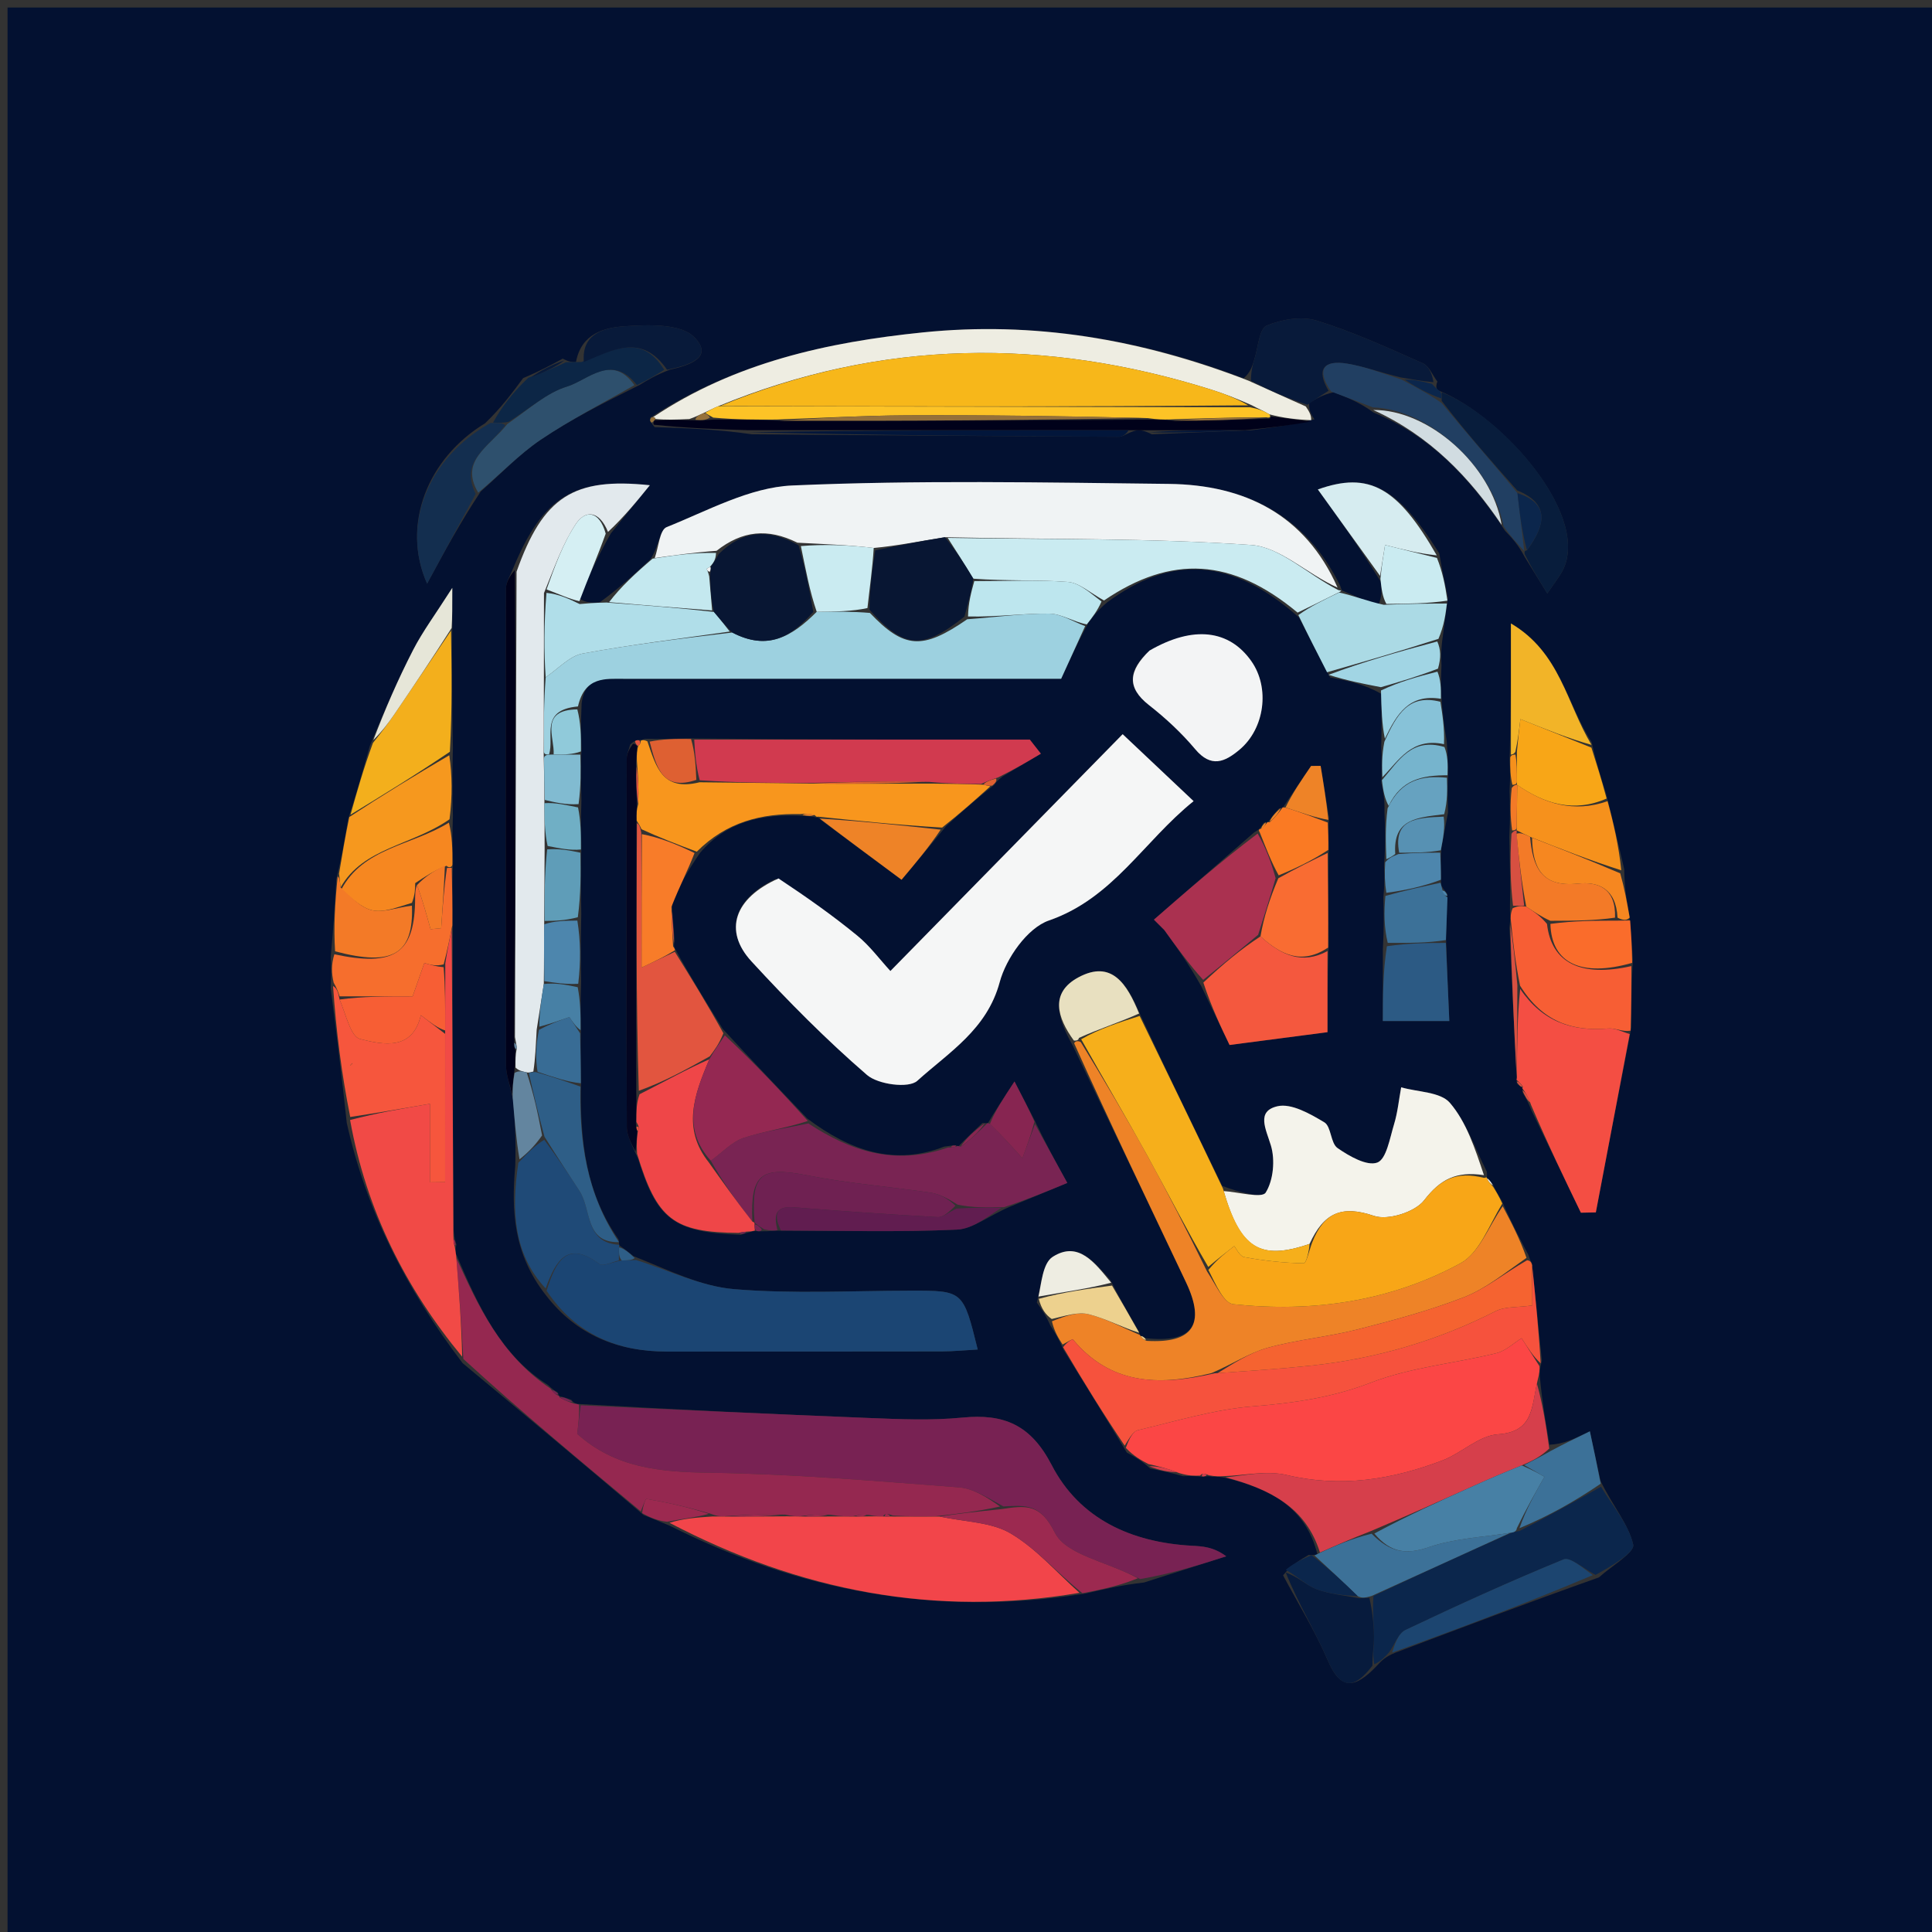 <svg version="1.1" id="Layer_1" xmlns="http://www.w3.org/2000/svg" xmlns:xlink="http://www.w3.org/1999/xlink" x="0px" y="0px"
	 width="100%" viewBox="0 0 256 256" enable-background="new 0 0 256 256" xml:space="preserve">
<rect x="0" y="0" width="256" height="256" fill="#333333" stroke="none"/>
<path fill="#031131" opacity="1" stroke="none" 
	d="
M145,257 
	C96.667,257 48.833,257 1,257 
	C1,171.667 1,86.333 1,1 
	C86.333,1 171.667,1 257,1 
	C257,86.333 257,171.667 257,257 
	C219.833,257 182.667,257 145,257 
M73.875,184.48 
	C73.582,184.324 73.288,184.168 72.577,183.497 
	C66.301,179.502 63.389,173.083 60.431,166.175 
	C60.372,165.845 60.314,165.515 60.477,164.888 
	C60.356,164.565 60.236,164.242 60.109,162.992 
	C60.023,149.681 59.936,136.369 60.011,122.168 
	C59.96,119.777 59.909,117.385 60.027,114.148 
	C59.966,112.429 59.906,110.71 60.013,108.104 
	C59.96,105.399 59.908,102.693 60.012,99.064 
	C59.928,93.896 59.844,88.728 59.931,82.861 
	C59.931,81.68 59.931,80.498 59.931,77.897 
	C57.673,81.436 56.009,83.665 54.752,86.103 
	C52.731,90.022 50.98,94.08 48.999,98.855 
	C48.147,101.887 47.296,104.919 46.119,108.573 
	C45.722,110.969 45.325,113.365 44.563,116.52 
	C44.38,119.678 44.197,122.836 43.819,126.785 
	C43.872,127.866 43.925,128.947 43.819,130.935 
	C44.543,136.626 45.266,142.318 45.95,148.806 
	C48.544,160.381 53.745,170.701 61.299,180.623 
	C69.166,187.166 77.034,193.71 85.28,200.748 
	C86.23,201.129 87.179,201.51 88.763,202.173 
	C105.928,210.799 123.929,214.31 143.812,211.154 
	C146.203,210.592 148.594,210.03 151.59,209.69 
	C155.221,208.533 158.852,207.375 162.484,206.218 
	C160.754,204.944 159.318,204.896 157.883,204.816 
	C149.907,204.369 143.052,201.27 139.36,194.139 
	C136.59,188.789 133.037,187.298 127.513,187.839 
	C123.405,188.241 119.221,188.051 115.08,187.889 
	C102.366,187.39 89.657,186.779 76.507,186.028 
	C76.507,186.028 76.034,185.982 75.702,185.485 
	C75.15,185.288 74.597,185.092 74.014,184.968 
	C74.014,184.968 74.089,184.942 73.875,184.48 
M201.813,144.147 
	C201.813,144.147 201.685,144.158 201.77,144.803 
	C202.103,145.349 202.436,145.895 202.924,147.124 
	C205.108,151.646 207.292,156.168 209.475,160.689 
	C210.136,160.676 210.796,160.662 211.457,160.649 
	C212.954,152.771 214.452,144.893 216.167,136.133 
	C216.166,133.426 216.164,130.718 216.372,127.162 
	C216.248,125.429 216.125,123.697 215.881,121.206 
	C215.567,119.462 215.253,117.718 215.215,115.174 
	C214.499,112.082 213.782,108.991 212.825,105.2 
	C212.174,103.155 211.522,101.111 210.899,98.335 
	C207.59,93.226 206.723,86.439 200.204,82.61 
	C200.204,88.851 200.204,94.421 200.027,100.778 
	C200.084,101.85 200.141,102.922 200.026,104.841 
	C200.075,106.575 200.123,108.31 199.999,110.935 
	C200.063,113.963 200.127,116.991 200.079,120.683 
	C200.12,121.129 200.16,121.575 200.015,122.938 
	C200.319,129.643 200.623,136.347 201,143.009 
	C201,143.009 200.928,143.06 201.005,143.589 
	C201.264,143.817 201.523,144.044 201.813,144.147 
M167.428,109.036 
	C167.265,109.343 167.101,109.651 166.817,109.868 
	C166.817,109.868 166.723,109.986 166.168,110.308 
	C161.745,114.158 157.322,118.008 152.899,121.858 
	C153.359,122.318 153.819,122.778 154.279,123.237 
	C155.899,125.487 157.52,127.738 159.189,130.703 
	C160.525,133.481 161.862,136.259 162.922,138.465 
	C167.656,137.846 171.759,137.31 175.9,136.769 
	C175.9,133.233 175.9,129.628 176.058,125.103 
	C176.013,121.075 175.967,117.046 176.084,112.222 
	C176.034,111.145 175.984,110.068 176.102,108.278 
	C175.731,106.013 175.36,103.748 174.99,101.483 
	C174.569,101.486 174.149,101.489 173.729,101.492 
	C172.478,103.319 171.227,105.146 170,107 
	C170,107 169.975,106.975 169.42,107.174 
	C168.917,107.764 168.413,108.355 167.974,108.984 
	C167.974,108.984 167.965,108.909 167.428,109.036 
M126.424,151.739 
	C126.256,151.774 126.087,151.809 125.098,151.937 
	C118.489,154.507 112.664,152.491 106.96,148.205 
	C103.363,144.435 99.765,140.666 95.775,136.347 
	C93.655,132.937 91.536,129.527 89.443,125.712 
	C89.443,125.712 89.187,125.397 89.393,124.718 
	C89.261,123.168 89.129,121.618 89.025,119.362 
	C90.079,117.354 91.134,115.345 92.786,112.977 
	C96.275,108.903 100.898,107.763 106.654,108.123 
	C107.115,108.142 107.576,108.162 108.198,108.324 
	C108.198,108.324 108.381,108.211 108.885,108.735 
	C112.279,111.249 115.672,113.764 119.46,116.571 
	C121.258,114.435 123.124,112.218 125.372,109.454 
	C127.325,107.697 129.278,105.94 131.725,104.014 
	C131.917,103.737 132.11,103.459 132.888,102.861 
	C134.566,101.864 136.243,100.866 137.92,99.868 
	C137.433,99.247 136.946,98.625 136.459,98.004 
	C121.636,98.004 106.812,98.004 91.149,97.839 
	C89.448,97.885 87.747,97.931 85.443,97.897 
	C85.26,97.985 85.078,98.074 84.514,98.053 
	C84.514,98.053 84.117,98.076 83.511,98.64 
	C83.348,99.273 83.043,99.907 83.042,100.541 
	C83.011,116.81 82.987,133.08 83.056,149.349 
	C83.061,150.557 83.772,151.761 84.551,153.545 
	C87.057,161.639 89.297,163.289 98.163,163.62 
	C98.49,163.509 98.817,163.399 99.588,163.191 
	C99.588,163.191 100.021,163.054 100.533,163.175 
	C100.707,163.156 100.882,163.137 101.71,163.141 
	C102.144,163.1 102.577,163.06 103.945,163.074 
	C111.567,163.072 119.199,163.283 126.805,162.929 
	C128.953,162.83 131.023,161.074 133.834,159.89 
	C136.182,158.917 138.53,157.944 141.422,156.745 
	C139.897,153.971 138.518,151.463 137.003,148.282 
	C136.299,146.923 135.596,145.564 134.426,143.302 
	C132.86,145.688 131.845,147.236 130.914,148.814 
	C130.914,148.814 130.826,148.833 130.172,148.817 
	C129.082,149.844 127.993,150.871 126.991,151.902 
	C126.991,151.902 126.931,151.838 126.424,151.739 
M77.05,99.144 
	C76.998,97.426 76.947,95.708 77.068,93.21 
	C77.495,89.598 80.229,89.947 82.724,89.946 
	C102.023,89.937 121.322,89.941 140.608,89.941 
	C141.731,87.477 142.761,85.219 144.214,82.516 
	C144.818,81.709 145.422,80.902 146.689,79.826 
	C155.23,73.49 163.231,73.917 172.135,81.828 
	C173.37,84.244 174.606,86.661 176.24,89.755 
	C178.486,90.189 180.732,90.623 182.998,91.923 
	C183.05,93.944 183.103,95.965 183.019,98.81 
	C183.07,100.201 183.122,101.591 183.048,103.781 
	C183.275,104.828 183.503,105.876 183.447,107.576 
	C183.532,109.667 183.618,111.759 183.392,114.663 
	C183.442,115.815 183.491,116.968 183.305,118.939 
	C183.355,120.926 183.405,122.913 183.236,125.797 
	C183.236,128.912 183.236,132.027 183.236,135.291 
	C186.221,135.291 188.806,135.291 192.041,135.291 
	C191.886,131.778 191.735,128.359 191.601,124.189 
	C191.667,122.429 191.733,120.669 191.765,118.43 
	C191.579,118.156 191.332,117.956 191.006,117.391 
	C191.006,117.391 190.875,116.969 190.973,116.174 
	C190.929,115.11 190.885,114.046 190.989,112.358 
	C191.239,111.002 191.49,109.645 191.872,107.638 
	C191.823,106.11 191.774,104.582 191.88,102.395 
	C191.859,101.257 191.838,100.119 191.695,98.222 
	C191.417,96.477 191.138,94.732 190.991,92.194 
	C190.947,91.126 190.903,90.058 191.003,88.199 
	C190.96,87.13 190.916,86.062 191.183,84.298 
	C191.363,82.855 191.543,81.412 191.857,79.21 
	C191.492,77.47 191.127,75.731 190.704,73.314 
	C185.188,64.529 181.39,62.439 174.622,64.855 
	C177.412,68.731 180.14,72.52 182.958,77.072 
	C183.065,78.066 183.173,79.059 182.584,80.281 
	C181.018,79.617 179.452,78.952 177.842,78.244 
	C177.842,78.244 177.788,78.275 177.581,77.616 
	C172.955,68.186 164.92,64.237 154.899,64.12 
	C138.257,63.927 121.59,63.603 104.976,64.328 
	C99.34,64.574 93.775,67.671 88.33,69.847 
	C87.407,70.216 87.261,72.529 86.193,74.099 
	C84.192,75.963 82.192,77.827 79.495,79.794 
	C78.599,79.876 77.703,79.958 76.741,79.28 
	C77.942,76.557 79.143,73.835 80.948,70.666 
	C82.718,68.48 84.488,66.294 86.108,64.294 
	C76.02,63.238 71.968,65.788 67.996,75.292 
	C67.666,76.182 67.05,77.071 67.048,77.961 
	C66.998,99.04 67,120.118 67.053,141.197 
	C67.056,142.46 67.571,143.722 68.013,145.857 
	C68.201,148.449 68.389,151.041 68.272,154.532 
	C67.749,160.421 68.024,166.126 72.311,171.591 
	C76.359,176.876 81.839,179.09 88.358,179.088 
	C100.483,179.083 112.609,179.093 124.734,179.071 
	C126.309,179.068 127.885,178.91 129.552,178.818 
	C127.623,170.999 127.623,171.014 120.694,171.022 
	C112.887,171.031 105.043,171.466 97.289,170.822 
	C92.874,170.456 88.607,168.304 83.931,166.439 
	C83.306,165.937 82.682,165.434 82.027,165.009 
	C82.027,165.009 82.079,164.943 81.96,164.238 
	C77.67,158.134 76.772,151.186 77.006,143.1 
	C76.96,141.038 76.914,138.977 76.982,136.073 
	C76.943,134.367 76.903,132.66 77.002,130.067 
	C76.967,127.369 76.932,124.67 77.022,121.081 
	C76.984,118.384 76.946,115.686 77.034,112.137 
	C76.989,110.421 76.944,108.705 77.042,106.123 
	C76.995,104.079 76.948,102.036 77.05,99.144 
M151.052,176.97 
	C151.052,176.97 151.074,176.902 150.824,176.295 
	C149.666,174.311 148.507,172.328 147.123,169.588 
	C145.051,167.293 142.879,164.377 139.489,166.536 
	C138.143,167.393 137.994,170.13 137.389,172.605 
	C137.973,173.415 138.556,174.225 139.182,175.641 
	C139.721,176.481 140.261,177.321 140.935,178.871 
	C143.629,183.212 146.324,187.552 149.324,192.487 
	C150.271,192.989 151.217,193.49 152.399,194.585 
	C153.624,194.831 154.849,195.077 156.778,195.602 
	C157.53,195.577 158.281,195.551 159.497,195.695 
	C159.497,195.695 159.964,195.529 160.65,195.674 
	C161.116,195.65 161.582,195.627 162.734,195.906 
	C168.288,197.319 173.036,199.73 174.558,205.949 
	C174.558,205.949 174.172,206.102 173.399,206.04 
	C172.265,206.695 171.131,207.35 170.013,208.74 
	C172.009,212.48 174.263,216.11 175.93,219.991 
	C177.601,223.884 179.422,223.918 182.479,220.684 
	C183.005,220.106 183.531,219.528 184.892,218.989 
	C193.64,215.684 202.387,212.378 211.861,209.015 
	C213.476,207.541 216.644,205.714 216.405,204.664 
	C215.781,201.927 213.663,199.531 212.066,196.193 
	C211.608,194.055 211.151,191.917 210.666,189.657 
	C208.592,190.662 207.147,191.362 205.317,191.432 
	C204.836,188.632 204.356,185.832 204.03,182.371 
	C204.016,181.92 204.001,181.47 204.308,180.276 
	C203.885,176.15 203.463,172.024 202.984,167.355 
	C202.879,167.205 202.775,167.056 202.517,166.272 
	C201.385,164.126 200.252,161.981 199.001,159.11 
	C198.619,158.495 198.237,157.88 197.777,156.865 
	C197.517,156.548 197.257,156.232 197.008,155.988 
	C197.008,155.988 197.08,155.975 197.015,155.252 
	C195.441,152.162 194.315,148.687 192.119,146.131 
	C190.867,144.672 187.872,144.711 185.662,144.075 
	C185.359,145.717 185.198,147.403 184.714,148.99 
	C184.158,150.814 183.703,153.604 182.497,154.046 
	C181.123,154.55 178.778,153.199 177.227,152.121 
	C176.299,151.475 176.406,149.266 175.479,148.711 
	C173.598,147.586 171.112,146.159 169.273,146.583 
	C166.424,147.24 167.734,149.583 168.399,151.78 
	C168.978,153.696 168.734,156.397 167.707,158.029 
	C167.211,158.817 164.077,157.945 161.952,157.136 
	C158.305,149.63 154.657,142.125 150.87,133.975 
	C149.351,130.427 147.332,127.124 142.903,129.5 
	C139.082,131.549 140.081,134.843 142.166,138.59 
	C147.168,149.032 152.205,159.458 157.159,169.923 
	C159.793,175.487 158.041,178.026 151.749,177.31 
	C151.532,177.123 151.285,176.99 151.052,176.97 
M69.318,50.103 
	C67.87,52.062 66.422,54.021 64.274,56.089 
	C56.673,60.698 53.128,69.524 56.592,77.339 
	C58.953,72.977 60.993,69.208 63.707,65.12 
	C66.341,62.808 68.776,60.202 71.657,58.258 
	C75.615,55.587 79.911,53.417 84.743,51.013 
	C85.833,50.345 86.922,49.676 88.771,48.984 
	C91.222,48.433 94.697,47.378 91.966,44.655 
	C90.161,42.854 85.866,43.019 82.749,43.231 
	C80.186,43.406 77.022,44.13 76.32,47.981 
	C75.88,47.985 75.439,47.989 74.566,47.522 
	C73.044,48.348 71.522,49.174 69.318,50.103 
M150.661,57.002 
	C151.111,57.005 151.561,57.007 152.627,57.549 
	C156.745,57.371 160.863,57.194 165.862,57.003 
	C168.573,56.65 171.283,56.296 174.169,55.56 
	C173.786,54.991 173.403,54.423 173.474,53.416 
	C174.329,52.869 175.184,52.323 176.718,51.975 
	C178.445,52.642 180.171,53.308 182.023,54.675 
	C189.476,57.739 194.722,63.248 199.435,70.336 
	C200.295,71.238 201.154,72.14 202.014,73.768 
	C202.903,75.203 203.792,76.639 205.026,78.632 
	C206.122,77.04 206.511,76.529 206.843,75.984 
	C211.204,68.838 199.263,55.224 190.622,51.748 
	C190.363,51.556 190.177,51.31 190.463,50.559 
	C189.828,49.729 189.367,48.507 188.529,48.136 
	C183.915,46.093 179.298,43.972 174.493,42.488 
	C172.486,41.868 169.825,42.305 167.835,43.147 
	C166.86,43.56 166.72,45.988 166.238,47.515 
	C165.959,48.401 165.752,49.309 164.787,50.128 
	C151.075,44.884 136.884,42.554 122.27,44.047 
	C109.65,45.335 97.349,48.037 86.188,55.317 
	C86.078,55.557 86.071,55.799 86.747,56.595 
	C90.831,56.73 94.914,56.865 99.627,57.545 
	C115.84,57.668 132.053,57.8 148.266,57.875 
	C148.838,57.878 149.413,57.313 150.661,57.002 
M102.792,116.459 
	C97.287,119.016 95.832,123.32 99.569,127.385 
	C104.411,132.652 109.471,137.766 114.878,142.436 
	C116.346,143.705 120.405,144.247 121.547,143.213 
	C125.718,139.44 130.774,136.425 132.466,130.138 
	C133.318,126.973 136.138,122.955 138.983,121.971 
	C147.487,119.03 151.518,111.498 158.159,106.155 
	C155.095,103.264 152.38,100.701 148.758,97.283 
	C138.411,107.833 128.327,118.116 117.982,128.665 
	C116.578,127.139 115.272,125.354 113.616,123.995 
	C110.354,121.318 106.898,118.878 102.792,116.459 
M152.028,86.463 
	C149.566,88.872 149.237,91.078 152.259,93.441 
	C154.468,95.169 156.566,97.123 158.367,99.267 
	C160.476,101.778 162.286,100.984 164.252,99.331 
	C167.585,96.529 168.295,91.142 165.813,87.612 
	C162.883,83.445 158.123,82.845 152.028,86.463 
z"/>
<path fill="#F5F6F6" opacity="1" stroke="none" 
	d="
M103.157,116.399 
	C106.898,118.878 110.354,121.318 113.616,123.995 
	C115.272,125.354 116.578,127.139 117.982,128.665 
	C128.327,118.116 138.411,107.833 148.758,97.283 
	C152.38,100.701 155.095,103.264 158.159,106.155 
	C151.518,111.498 147.487,119.03 138.983,121.971 
	C136.138,122.955 133.318,126.973 132.466,130.138 
	C130.774,136.425 125.718,139.44 121.547,143.213 
	C120.405,144.247 116.346,143.705 114.878,142.436 
	C109.471,137.766 104.411,132.652 99.569,127.385 
	C95.832,123.32 97.287,119.016 103.157,116.399 
z"/>
<path fill="#782253" opacity="1" stroke="none" 
	d="
M76.945,186.211 
	C89.657,186.779 102.366,187.39 115.08,187.889 
	C119.221,188.051 123.405,188.241 127.513,187.839 
	C133.037,187.298 136.59,188.789 139.36,194.139 
	C143.052,201.27 149.907,204.369 157.883,204.816 
	C159.318,204.896 160.754,204.944 162.484,206.218 
	C158.852,207.375 155.221,208.533 151.08,209.232 
	C146.826,206.96 141.269,206.058 139.785,203.107 
	C137.835,199.227 136.02,199.46 132.953,199.608 
	C130.927,198.502 129.042,197.234 127.071,197.084 
	C116.065,196.242 105.044,195.307 94.017,195.146 
	C87.545,195.052 81.554,194.543 76.479,189.988 
	C76.624,188.809 76.785,187.51 76.945,186.211 
z"/>
<path fill="#F0F3F4" opacity="1" stroke="none" 
	d="
M86.756,73.943 
	C87.261,72.529 87.407,70.216 88.33,69.847 
	C93.775,67.671 99.34,64.574 104.976,64.328 
	C121.59,63.603 138.257,63.927 154.899,64.12 
	C164.92,64.237 172.955,68.186 177.236,77.865 
	C173.2,76.056 169.614,72.479 165.798,72.213 
	C152.433,71.283 138.989,71.495 125.212,71.185 
	C121.89,71.708 118.931,72.317 115.772,72.609 
	C112.371,72.197 109.17,72.104 105.666,71.911 
	C101.704,69.942 98.341,70.322 94.945,72.986 
	C91.979,73.204 89.367,73.574 86.756,73.943 
z"/>
<path fill="#FB4645" opacity="1" stroke="none" 
	d="
M162.048,195.603 
	C161.582,195.627 161.116,195.65 160.214,195.49 
	C159.471,195.175 159.223,195.248 159.032,195.525 
	C158.281,195.551 157.53,195.577 156.267,195.198 
	C154.559,194.526 153.362,194.259 152.164,193.992 
	C151.217,193.49 150.271,192.989 149.18,191.854 
	C149.618,190.628 150.113,189.663 150.797,189.502 
	C155.839,188.313 160.875,186.762 165.996,186.349 
	C171.411,185.913 176.511,185.193 181.678,183.196 
	C186.925,181.168 192.748,180.66 198.275,179.306 
	C199.527,179 200.596,177.949 201.619,177.321 
	C202.406,178.549 203.196,179.784 203.987,181.019 
	C204.001,181.47 204.016,181.92 203.72,182.984 
	C202.922,186.602 203.157,189.733 198.478,190.054 
	C195.956,190.227 193.653,192.56 191.103,193.527 
	C184.445,196.053 177.675,197.154 170.507,195.451 
	C167.85,194.819 164.877,195.514 162.048,195.603 
z"/>
<path fill="#1B4573" opacity="1" stroke="none" 
	d="
M84.274,166.957 
	C88.607,168.304 92.874,170.456 97.289,170.822 
	C105.043,171.466 112.887,171.031 120.694,171.022 
	C127.623,171.014 127.623,170.999 129.552,178.818 
	C127.885,178.91 126.309,179.068 124.734,179.071 
	C112.609,179.093 100.483,179.083 88.358,179.088 
	C81.839,179.09 76.359,176.876 72.428,171.035 
	C73.699,166.861 75.274,164.379 79.439,167.5 
	C79.91,167.853 81.13,167.207 82.38,167.019 
	C83.263,166.995 83.768,166.976 84.274,166.957 
z"/>
<path fill="#9DD1E0" opacity="1" stroke="none" 
	d="
M143.79,82.961 
	C142.761,85.219 141.731,87.477 140.608,89.941 
	C121.322,89.941 102.023,89.937 82.724,89.946 
	C80.229,89.947 77.495,89.598 76.585,93.607 
	C71.432,94.069 73.503,97.693 72.752,99.962 
	C72.537,99.983 72.111,100.051 72.07,99.595 
	C72.043,96.095 72.056,93.05 72.305,89.752 
	C74.088,88.497 75.526,86.908 77.201,86.598 
	C83.657,85.405 90.19,84.62 97.023,83.811 
	C101.727,86.272 104.932,84.349 108.22,81.067 
	C110.782,81.037 112.888,81.016 115.265,81.214 
	C119.821,86.004 122.266,86.131 128.164,82.053 
	C132.099,81.767 135.563,81.271 139.021,81.306 
	C140.616,81.323 142.201,82.377 143.79,82.961 
z"/>
<path fill="#EE8327" opacity="1" stroke="none" 
	d="
M140.801,178.161 
	C140.261,177.321 139.721,176.481 139.383,175.08 
	C141.156,174.363 142.834,173.783 144.273,174.147 
	C146.622,174.742 148.815,175.951 151.074,176.902 
	C151.074,176.902 151.052,176.97 151.176,177.09 
	C151.467,177.436 151.686,177.589 151.955,177.671 
	C158.041,178.026 159.793,175.487 157.159,169.923 
	C152.205,159.458 147.168,149.032 142.333,138.242 
	C142.5,137.894 142.91,137.91 143.21,138.087 
	C146.382,143.263 149.324,148.222 152.105,153.271 
	C154.8,158.164 157.328,163.149 159.948,168.486 
	C161.115,170.247 162.151,172.678 163.431,172.814 
	C173.938,173.929 184.206,172.457 193.523,167.389 
	C196.019,166.031 197.287,162.415 199.119,159.835 
	C200.252,161.981 201.385,164.126 202.268,166.672 
	C199.344,168.713 196.835,170.781 193.957,171.897 
	C189.385,173.669 184.603,174.955 179.838,176.165 
	C175.928,177.157 171.849,177.507 167.969,178.589 
	C165.503,179.276 163.265,180.782 160.517,181.948 
	C153.319,183.732 147.071,183.364 142.171,177.485 
	C142.095,177.394 141.274,177.922 140.801,178.161 
z"/>
<path fill="#F2454A" opacity="1" stroke="none" 
	d="
M143.037,211.056 
	C123.929,214.31 105.928,210.799 88.718,201.78 
	C90.449,201.232 92.224,201.077 94.339,200.946 
	C95.13,200.949 95.583,200.928 96.473,200.95 
	C99.26,200.962 101.61,200.93 104.305,200.925 
	C105.113,200.936 105.574,200.92 106.427,200.95 
	C107.867,200.967 108.916,200.939 110.347,200.943 
	C111.494,200.953 112.26,200.932 113.349,200.95 
	C114.105,200.96 114.537,200.931 115.311,200.928 
	C116.107,200.94 116.563,200.926 117.259,200.942 
	C117.5,200.972 117.983,200.922 118.415,200.954 
	C120.578,200.958 122.31,200.932 124.48,200.948 
	C127.953,201.671 131.383,201.684 133.926,203.192 
	C137.323,205.207 140.033,208.38 143.037,211.056 
z"/>
<path fill="#F4F3EB" opacity="1" stroke="none" 
	d="
M162.138,157.824 
	C164.077,157.945 167.211,158.817 167.707,158.029 
	C168.734,156.397 168.978,153.696 168.399,151.78 
	C167.734,149.583 166.424,147.24 169.273,146.583 
	C171.112,146.159 173.598,147.586 175.479,148.711 
	C176.406,149.266 176.299,151.475 177.227,152.121 
	C178.778,153.199 181.123,154.55 182.497,154.046 
	C183.703,153.604 184.158,150.814 184.714,148.99 
	C185.198,147.403 185.359,145.717 185.662,144.075 
	C187.872,144.711 190.867,144.672 192.119,146.131 
	C194.315,148.687 195.441,152.162 196.631,155.714 
	C192.967,155.166 190.88,156.231 188.701,159.048 
	C187.494,160.609 183.91,161.739 182.061,161.11 
	C177.786,159.657 175.412,160.688 173.525,164.823 
	C166.928,167.087 164.337,165.402 162.138,157.824 
z"/>
<path fill="#952850" opacity="1" stroke="none" 
	d="
M117.018,200.912 
	C116.563,200.926 116.107,200.94 115.155,200.742 
	C114.114,200.657 113.57,200.784 113.026,200.911 
	C112.26,200.932 111.494,200.953 110.121,200.72 
	C108.354,200.611 107.195,200.758 106.036,200.905 
	C105.574,200.92 105.113,200.936 104.069,200.695 
	C101.003,200.594 98.519,200.75 96.035,200.907 
	C95.583,200.928 95.13,200.949 94.252,200.612 
	C91.112,199.682 88.403,199.08 85.67,198.616 
	C85.511,198.589 85.162,199.682 84.901,200.253 
	C77.034,193.71 69.166,187.166 61.394,180.066 
	C61.146,175.231 60.803,170.954 60.461,166.676 
	C63.389,173.083 66.301,179.502 72.911,183.97 
	C73.466,184.711 73.747,184.877 74.089,184.942 
	C74.089,184.942 74.014,184.968 74.186,185.194 
	C74.916,185.607 75.475,185.794 76.034,185.982 
	C76.034,185.982 76.507,186.028 76.726,186.12 
	C76.785,187.51 76.624,188.809 76.479,189.988 
	C81.554,194.543 87.545,195.052 94.017,195.146 
	C105.044,195.307 116.065,196.242 127.071,197.084 
	C129.042,197.234 130.927,198.502 132.509,199.62 
	C129.459,200.292 126.75,200.598 124.041,200.905 
	C122.31,200.932 120.578,200.958 118.321,200.823 
	C117.47,200.48 117.212,200.563 117.018,200.912 
z"/>
<path fill="#F8A617" opacity="1" stroke="none" 
	d="
M173.868,164.642 
	C175.412,160.688 177.786,159.657 182.061,161.11 
	C183.91,161.739 187.494,160.609 188.701,159.048 
	C190.88,156.231 192.967,155.166 196.664,156.075 
	C197.08,155.975 197.008,155.988 197.025,156.174 
	C197.312,156.662 197.583,156.964 197.855,157.265 
	C198.237,157.88 198.619,158.495 199.06,159.473 
	C197.287,162.415 196.019,166.031 193.523,167.389 
	C184.206,172.457 173.938,173.929 163.431,172.814 
	C162.151,172.678 161.115,170.247 160.119,168.267 
	C161.305,166.851 162.339,166.047 163.544,165.111 
	C163.8,165.408 164.259,166.463 164.89,166.578 
	C167.481,167.049 170.122,167.347 172.75,167.391 
	C173.107,167.397 173.495,165.603 173.868,164.642 
z"/>
<path fill="#E2E9ED" opacity="1" stroke="none" 
	d="
M72.068,90.006 
	C72.056,93.05 72.043,96.095 72.043,100.018 
	C72.1,102.596 72.144,104.296 72.138,106.426 
	C72.133,108.589 72.177,110.32 72.165,112.501 
	C72.127,115.977 72.145,119.004 72.108,122.471 
	C72.077,125.276 72.102,127.641 72.058,130.389 
	C71.717,132.52 71.446,134.269 71.114,136.437 
	C70.996,138.553 70.937,140.248 70.672,141.984 
	C70.465,142.024 70.074,142.177 69.786,142.094 
	C69.11,141.936 68.722,141.861 68.315,141.457 
	C68.293,140.466 68.291,139.805 68.457,139.027 
	C68.5,138.567 68.374,138.225 68.235,137.422 
	C68.296,116.557 68.371,96.154 68.447,75.751 
	C71.968,65.788 76.02,63.238 86.108,64.294 
	C84.488,66.294 82.718,68.48 80.563,70.483 
	C79.402,67.604 77.539,67.557 76.292,69.444 
	C74.532,72.106 73.455,75.219 72.079,78.591 
	C72.071,82.697 72.07,86.351 72.068,90.006 
z"/>
<path fill="#F6523D" opacity="1" stroke="none" 
	d="
M140.868,178.516 
	C141.274,177.922 142.095,177.394 142.171,177.485 
	C147.071,183.364 153.319,183.732 160.937,181.974 
	C165.742,181.638 169.727,181.375 173.694,180.954 
	C182.285,180.043 190.445,177.674 198.169,173.741 
	C199.428,173.1 201.094,173.257 203.04,172.979 
	C203.04,171.834 203.04,169.866 203.04,167.898 
	C203.463,172.024 203.885,176.15 204.148,180.648 
	C203.196,179.784 202.406,178.549 201.619,177.321 
	C200.596,177.949 199.527,179 198.275,179.306 
	C192.748,180.66 186.925,181.168 181.678,183.196 
	C176.511,185.193 171.411,185.913 165.996,186.349 
	C160.875,186.762 155.839,188.313 150.797,189.502 
	C150.113,189.663 149.618,190.628 149.027,191.557 
	C146.324,187.552 143.629,183.212 140.868,178.516 
z"/>
<path fill="#792453" opacity="1" stroke="none" 
	d="
M137.139,148.955 
	C138.518,151.463 139.897,153.971 141.422,156.745 
	C138.53,157.944 136.182,158.917 133.041,159.958 
	C130.498,160.018 128.749,160.009 126.891,159.622 
	C125.628,158.83 124.504,158.213 123.314,158.036 
	C117.902,157.232 112.419,156.816 107.06,155.757 
	C100.808,154.521 99.441,155.533 99.687,161.869 
	C97.563,159.158 95.743,156.591 94.187,153.803 
	C95.808,152.617 97.038,151.265 98.549,150.772 
	C101.317,149.868 104.25,149.471 107.114,148.862 
	C112.664,152.491 118.489,154.507 125.613,152.055 
	C126.395,152.062 126.663,151.95 126.931,151.838 
	C126.931,151.838 126.991,151.902 127.345,151.928 
	C128.742,150.914 129.784,149.873 130.826,148.833 
	C130.826,148.833 130.914,148.814 131.216,148.925 
	C132.942,150.635 134.365,152.234 135.472,153.478 
	C136.146,151.65 136.642,150.302 137.139,148.955 
z"/>
<path fill="#EEEDE2" opacity="1" stroke="none" 
	d="
M173.02,53.854 
	C173.403,54.423 173.786,54.991 173.733,55.675 
	C171.662,55.586 170.028,55.381 168.191,54.9 
	C167.37,54.402 166.751,54.18 165.872,53.699 
	C163.899,52.828 162.204,52.159 160.469,51.615 
	C138.541,44.743 116.844,44.914 95.165,53.828 
	C94.408,54.139 93.928,54.418 93.218,54.741 
	C92.578,55.012 92.168,55.24 91.342,55.525 
	C89.527,55.616 88.128,55.651 86.83,55.513 
	C86.931,55.342 86.539,55.276 86.539,55.276 
	C97.349,48.037 109.65,45.335 122.27,44.047 
	C136.884,42.554 151.075,44.884 165.397,50.427 
	C168.345,51.768 170.683,52.811 173.02,53.854 
z"/>
<path fill="#F14A46" opacity="1" stroke="none" 
	d="
M60.446,166.426 
	C60.803,170.954 61.146,175.231 61.24,179.772 
	C53.745,170.701 48.544,160.381 46.387,148.405 
	C49.997,147.459 53.171,146.914 56.968,146.262 
	C56.968,150.032 56.968,153.349 56.968,156.665 
	C57.639,156.657 58.31,156.648 58.981,156.639 
	C58.981,150.09 58.981,143.54 58.987,136.542 
	C58.995,133.4 58.997,130.706 59.004,127.637 
	C59.29,125.86 59.57,124.459 59.85,123.058 
	C59.936,136.369 60.023,149.681 60.074,163.78 
	C60.11,164.774 60.183,164.98 60.255,165.186 
	C60.314,165.515 60.372,165.845 60.446,166.426 
z"/>
<path fill="#CAEBF1" opacity="1" stroke="none" 
	d="
M125.575,71.273 
	C138.989,71.495 152.433,71.283 165.798,72.213 
	C169.614,72.479 173.2,76.056 177.34,78.194 
	C177.788,78.275 177.842,78.244 177.413,78.486 
	C175.302,79.544 173.621,80.359 171.939,81.175 
	C163.231,73.917 155.23,73.49 146.289,79.567 
	C144.428,78.541 143.008,77.223 141.497,77.109 
	C137.385,76.801 133.234,77.001 128.972,76.679 
	C127.755,74.663 126.665,72.968 125.575,71.273 
z"/>
<path fill="#F6AF1B" opacity="1" stroke="none" 
	d="
M173.525,164.823 
	C173.495,165.603 173.107,167.397 172.75,167.391 
	C170.122,167.347 167.481,167.049 164.89,166.578 
	C164.259,166.463 163.8,165.408 163.544,165.111 
	C162.339,166.047 161.305,166.851 160.101,167.874 
	C157.328,163.149 154.8,158.164 152.105,153.271 
	C149.324,148.222 146.382,143.263 143.261,137.707 
	C145.678,136.306 148.343,135.463 151.009,134.619 
	C154.657,142.125 158.305,149.63 162.045,157.48 
	C164.337,165.402 166.928,167.087 173.525,164.823 
z"/>
<path fill="#F44E43" opacity="1" stroke="none" 
	d="
M215.949,137.015 
	C214.452,144.893 212.954,152.771 211.457,160.649 
	C210.796,160.662 210.136,160.676 209.475,160.689 
	C207.292,156.168 205.108,151.646 202.881,146.43 
	C202.454,145.21 202.069,144.684 201.685,144.158 
	C201.685,144.158 201.813,144.147 201.763,143.942 
	C201.452,143.512 201.19,143.286 200.928,143.06 
	C200.928,143.06 201,143.009 200.995,142.64 
	C201.019,138.503 201.047,134.735 201.432,131.037 
	C204.392,135.402 208.327,136.691 213.118,136.278 
	C214.034,136.199 215.004,136.753 215.949,137.015 
z"/>
<path fill="#F8961D" opacity="1" stroke="none" 
	d="
M84.895,98.163 
	C85.078,98.074 85.26,97.985 85.781,98.229 
	C86.964,101.7 87.789,104.864 92.698,103.655 
	C97.749,103.723 102.354,103.74 107.424,103.829 
	C112.939,103.87 117.989,103.839 123.472,103.832 
	C125.933,103.865 127.96,103.873 130.295,103.971 
	C130.812,104.102 131.022,104.142 131.232,104.183 
	C129.278,105.94 127.325,107.697 124.836,109.658 
	C118.994,109.312 113.687,108.762 108.381,108.211 
	C108.381,108.211 108.198,108.324 107.985,108.024 
	C107.182,107.774 106.593,107.823 106.003,107.872 
	C100.898,107.763 96.275,108.903 92.33,112.852 
	C89.609,111.841 87.344,110.955 85.002,109.879 
	C84.818,109.423 84.643,109.216 84.338,108.689 
	C84.317,107.805 84.359,107.299 84.574,106.523 
	C84.649,104.563 84.55,102.872 84.391,100.799 
	C84.366,99.905 84.402,99.392 84.577,98.809 
	C84.863,98.574 84.923,98.382 84.895,98.163 
z"/>
<path fill="#D63F4B" opacity="1" stroke="none" 
	d="
M162.391,195.755 
	C164.877,195.514 167.85,194.819 170.507,195.451 
	C177.675,197.154 184.445,196.053 191.103,193.527 
	C193.653,192.56 195.956,190.227 198.478,190.054 
	C203.157,189.733 202.922,186.602 203.643,183.315 
	C204.356,185.832 204.836,188.632 205.284,191.943 
	C204.155,193.013 203.058,193.571 201.641,194.174 
	C199.306,195.103 197.288,195.979 195.281,196.878 
	C190.83,198.874 186.386,200.881 181.579,202.906 
	C179.113,203.858 177.007,204.787 174.901,205.717 
	C173.036,199.73 168.288,197.319 162.391,195.755 
z"/>
<path fill="#D13A4F" opacity="1" stroke="none" 
	d="
M129.988,103.881 
	C127.96,103.873 125.933,103.865 123.132,103.604 
	C117.225,103.487 112.092,103.622 106.959,103.757 
	C102.354,103.74 97.749,103.723 92.714,103.388 
	C92.186,101.381 92.087,99.692 91.988,98.004 
	C106.812,98.004 121.636,98.004 136.459,98.004 
	C136.946,98.625 137.433,99.247 137.92,99.868 
	C136.243,100.866 134.566,101.864 132.277,103 
	C131.107,103.387 130.547,103.634 129.988,103.881 
z"/>
<path fill="#0B264C" opacity="1" stroke="none" 
	d="
M212.141,196.999 
	C213.663,199.531 215.781,201.927 216.405,204.664 
	C216.644,205.714 213.476,207.541 211.413,208.686 
	C209.682,207.738 208.052,206.272 207.169,206.634 
	C200.106,209.525 193.152,212.693 186.256,215.968 
	C185.273,216.435 184.778,217.93 184.057,218.95 
	C183.531,219.528 183.005,220.106 182.098,220.527 
	C181.84,219.206 182.074,218.04 182.06,216.878 
	C182.039,215.155 181.842,213.435 181.991,211.478 
	C188.219,208.53 194.177,205.816 200.35,203.07 
	C200.565,203.037 200.974,202.888 201.333,202.868 
	C205.175,200.898 208.658,198.949 212.141,196.999 
z"/>
<path fill="#F3F4F5" opacity="1" stroke="none" 
	d="
M152.312,86.206 
	C158.123,82.845 162.883,83.445 165.813,87.612 
	C168.295,91.142 167.585,96.529 164.252,99.331 
	C162.286,100.984 160.476,101.778 158.367,99.267 
	C156.566,97.123 154.468,95.169 152.259,93.441 
	C149.237,91.078 149.566,88.872 152.312,86.206 
z"/>
<path fill="#EF4648" opacity="1" stroke="none" 
	d="
M93.923,154.024 
	C95.743,156.591 97.563,159.158 99.691,161.862 
	C99.998,161.999 99.986,162.005 99.981,162.268 
	C99.991,162.705 100.006,162.879 100.021,163.054 
	C100.021,163.054 99.588,163.191 99.047,163.187 
	C98.299,163.245 98.092,163.305 97.885,163.366 
	C89.297,163.289 87.057,161.639 84.415,152.877 
	C84.333,151.448 84.387,150.686 84.531,149.831 
	C84.729,149.468 84.662,149.245 84.332,148.668 
	C84.298,147.181 84.352,146.095 84.745,144.993 
	C88.072,143.309 91.058,141.64 93.991,140.357 
	C91.937,145.167 90.386,149.593 93.923,154.024 
z"/>
<path fill="#F4583E" opacity="1" stroke="none" 
	d="
M175.9,126.022 
	C175.9,129.628 175.9,133.233 175.9,136.769 
	C171.759,137.31 167.656,137.846 162.922,138.465 
	C161.862,136.259 160.525,133.481 159.451,130.197 
	C162.044,127.75 164.376,125.809 167.021,124.075 
	C169.832,126.625 172.561,127.825 175.9,126.022 
z"/>
<path fill="#F6563D" opacity="1" stroke="none" 
	d="
M58.981,136.991 
	C58.981,143.54 58.981,150.09 58.981,156.639 
	C58.31,156.648 57.639,156.657 56.968,156.665 
	C56.968,153.349 56.968,150.032 56.968,146.262 
	C53.171,146.914 49.997,147.459 46.407,148.006 
	C45.266,142.318 44.543,136.626 44.132,130.659 
	C44.631,130.93 44.817,131.477 45,132.441 
	C45.88,134.538 46.474,137.361 47.702,137.671 
	C50.828,138.46 54.665,139.23 55.764,134.52 
	C57.023,135.487 58.002,136.239 58.981,136.991 
M46.707,140.86 
	C46.595,140.963 46.483,141.065 46.371,141.168 
	C46.484,141.151 46.596,141.134 46.707,140.86 
z"/>
<path fill="#E2553F" opacity="1" stroke="none" 
	d="
M94.045,139.972 
	C91.058,141.64 88.072,143.309 84.646,144.533 
	C84.271,132.415 84.335,120.741 84.399,109.068 
	C84.643,109.216 84.818,109.423 84.969,110.338 
	C85.013,116.66 85.013,122.333 85.013,128.202 
	C86.906,127.306 88.161,126.711 89.416,126.117 
	C91.536,129.527 93.655,132.937 95.852,136.913 
	C95.301,138.31 94.673,139.141 94.045,139.972 
z"/>
<path fill="#AA3150" opacity="1" stroke="none" 
	d="
M166.707,123.867 
	C164.376,125.809 162.044,127.75 159.427,129.84 
	C157.52,127.738 155.899,125.487 154.279,123.237 
	C153.819,122.778 153.359,122.318 152.899,121.858 
	C157.322,118.008 161.745,114.158 166.643,110.452 
	C167.769,112.392 168.421,114.187 169.027,116.366 
	C168.224,119.123 167.465,121.495 166.707,123.867 
z"/>
<path fill="#F56330" opacity="1" stroke="none" 
	d="
M203.012,167.626 
	C203.04,169.866 203.04,171.834 203.04,172.979 
	C201.094,173.257 199.428,173.1 198.169,173.741 
	C190.445,177.674 182.285,180.043 173.694,180.954 
	C169.727,181.375 165.742,181.638 161.345,181.946 
	C163.265,180.782 165.503,179.276 167.969,178.589 
	C171.849,177.507 175.928,177.157 179.838,176.165 
	C184.603,174.955 189.385,173.669 193.957,171.897 
	C196.835,170.781 199.344,168.713 202.344,166.99 
	C202.775,167.056 202.879,167.205 203.012,167.626 
z"/>
<path fill="#1F4A77" opacity="1" stroke="none" 
	d="
M82.002,167.025 
	C81.13,167.207 79.91,167.853 79.439,167.5 
	C75.274,164.379 73.699,166.861 72.299,170.724 
	C68.024,166.126 67.749,160.421 68.687,154.069 
	C70,152.691 70.897,151.775 72.115,151.032 
	C73.892,153.41 75.362,155.605 76.796,157.823 
	C78.404,160.312 77.462,164.687 82.079,164.943 
	C82.079,164.943 82.027,165.009 82.016,165.318 
	C82.004,166.093 82.003,166.559 82.002,167.025 
z"/>
<path fill="#F3AF1C" opacity="1" stroke="none" 
	d="
M46.445,107.952 
	C47.296,104.919 48.147,101.887 49.415,98.448 
	C50.659,96.882 51.511,95.739 52.313,94.561 
	C54.805,90.901 57.279,87.228 59.76,83.56 
	C59.844,88.728 59.928,93.896 59.612,99.612 
	C54.956,102.758 50.7,105.355 46.445,107.952 
z"/>
<path fill="#081A3A" opacity="1" stroke="none" 
	d="
M173.247,53.635 
	C170.683,52.811 168.345,51.768 165.76,50.466 
	C165.752,49.309 165.959,48.401 166.238,47.515 
	C166.72,45.988 166.86,43.56 167.835,43.147 
	C169.825,42.305 172.486,41.868 174.493,42.488 
	C179.298,43.972 183.915,46.093 188.529,48.136 
	C189.367,48.507 189.828,49.729 189.935,50.641 
	C188.263,50.489 187.12,50.255 185.583,50.008 
	C182.964,49.374 180.77,48.552 178.503,48.183 
	C175.499,47.694 174.309,48.829 176.04,51.776 
	C175.184,52.323 174.329,52.869 173.247,53.635 
z"/>
<path fill="#B0DEE9" opacity="1" stroke="none" 
	d="
M72.305,89.752 
	C72.07,86.351 72.071,82.697 72.412,78.557 
	C74.103,78.727 75.455,79.383 76.807,80.04 
	C77.703,79.958 78.599,79.876 80.362,79.838 
	C85.606,80.217 89.984,80.552 94.597,81.081 
	C95.453,82.078 96.073,82.88 96.694,83.683 
	C90.19,84.62 83.657,85.405 77.201,86.598 
	C75.526,86.908 74.088,88.497 72.305,89.752 
z"/>
<path fill="#F75E34" opacity="1" stroke="none" 
	d="
M216.058,136.574 
	C215.004,136.753 214.034,136.199 213.118,136.278 
	C208.327,136.691 204.392,135.402 201.415,130.606 
	C200.762,127.41 200.482,124.716 200.201,122.021 
	C200.16,121.575 200.12,121.129 200.43,120.352 
	C201.174,120.015 201.567,120.008 202.236,120.132 
	C203.335,120.848 204.158,121.435 204.985,122.426 
	C205.574,127.661 209.56,129.508 216.163,128.01 
	C216.164,130.718 216.166,133.426 216.058,136.574 
z"/>
<path fill="#942852" opacity="1" stroke="none" 
	d="
M93.991,140.357 
	C94.673,139.141 95.301,138.31 96.049,137.188 
	C99.765,140.666 103.363,144.435 107.037,148.534 
	C104.25,149.471 101.317,149.868 98.549,150.772 
	C97.038,151.265 95.808,152.617 94.187,153.803 
	C90.386,149.593 91.937,145.167 93.991,140.357 
z"/>
<path fill="#ABDAE5" opacity="1" stroke="none" 
	d="
M172.037,81.501 
	C173.621,80.359 175.302,79.544 177.435,78.508 
	C179.452,78.952 181.018,79.617 183.353,80.14 
	C186.656,79.99 189.189,79.979 191.723,79.969 
	C191.543,81.412 191.363,82.855 190.603,84.649 
	C185.296,86.359 180.569,87.718 175.842,89.077 
	C174.606,86.661 173.37,84.244 172.037,81.501 
z"/>
<path fill="#1C4570" opacity="1" stroke="none" 
	d="
M184.475,218.97 
	C184.778,217.93 185.273,216.435 186.256,215.968 
	C193.152,212.693 200.106,209.525 207.169,206.634 
	C208.052,206.272 209.682,207.738 211.05,208.715 
	C202.387,212.378 193.64,215.684 184.475,218.97 
z"/>
<path fill="#F6981E" opacity="1" stroke="none" 
	d="
M46.282,108.262 
	C50.7,105.355 54.956,102.758 59.534,100.074 
	C59.908,102.693 59.96,105.399 59.565,108.561 
	C54.517,112.07 48.111,112.306 45.131,117.592 
	C45.033,116.738 44.981,116.25 44.928,115.761 
	C45.325,113.365 45.722,110.969 46.282,108.262 
z"/>
<path fill="#213F62" opacity="1" stroke="none" 
	d="
M176.379,51.876 
	C174.309,48.829 175.499,47.694 178.503,48.183 
	C180.77,48.552 182.964,49.374 185.745,50.309 
	C187.851,51.438 189.401,52.252 191.015,53.402 
	C194.398,57.486 197.718,61.234 201.067,65.339 
	C201.383,68.121 201.669,70.546 201.965,72.992 
	C201.975,73.014 202.014,73.042 202.014,73.042 
	C201.154,72.14 200.295,71.238 199.237,69.753 
	C197.67,61.661 189.31,54.249 181.898,53.974 
	C180.171,53.308 178.445,52.642 176.379,51.876 
z"/>
<path fill="#3C7198" opacity="1" stroke="none" 
	d="
M200.135,203.102 
	C194.177,205.816 188.219,208.53 181.72,211.486 
	C180.817,211.744 180.454,211.76 179.916,211.508 
	C177.885,209.528 176.029,207.815 174.172,206.102 
	C174.172,206.102 174.558,205.949 174.729,205.833 
	C177.007,204.787 179.113,203.858 181.748,203.223 
	C184.276,205.774 186.381,206.023 189.356,204.997 
	C192.762,203.823 196.527,203.689 200.135,203.102 
z"/>
<path fill="#081D3C" opacity="1" stroke="none" 
	d="
M201.037,64.982 
	C197.718,61.234 194.398,57.486 191.038,53.129 
	C191.009,52.339 191.02,52.158 191.032,51.976 
	C199.263,55.224 211.204,68.838 206.843,75.984 
	C206.511,76.529 206.122,77.04 205.026,78.632 
	C203.792,76.639 202.903,75.203 202.014,73.405 
	C202.014,73.042 201.975,73.014 202.338,72.909 
	C204.732,69.647 205.449,66.769 201.037,64.982 
z"/>
<path fill="#132E4F" opacity="1" stroke="none" 
	d="
M63.033,65.44 
	C60.993,69.208 58.953,72.977 56.592,77.339 
	C53.128,69.524 56.673,60.698 64.981,56.046 
	C66.166,56.026 66.643,56.049 66.944,56.357 
	C64.781,59.26 60.839,61.048 63.033,65.44 
z"/>
<path fill="#D6ECF0" opacity="1" stroke="none" 
	d="
M182.867,76.309 
	C180.14,72.52 177.412,68.731 174.622,64.855 
	C181.39,62.439 185.188,64.529 190.374,73.588 
	C187.991,73.343 185.937,72.823 183.526,72.213 
	C183.268,73.812 183.068,75.061 182.867,76.309 
z"/>
<path fill="#F66E2D" opacity="1" stroke="none" 
	d="
M45.002,132.023 
	C44.817,131.477 44.631,130.93 44.212,130.205 
	C43.925,128.947 43.872,127.866 44.303,126.449 
	C52.053,128.098 54.825,126.439 54.999,119.629 
	C55.006,118.512 55.011,117.766 55.263,117.274 
	C56.025,119.394 56.54,121.261 57.054,123.127 
	C57.522,123.082 57.99,123.036 58.458,122.991 
	C58.642,120.332 58.826,117.673 59.222,115.009 
	C59.434,115.003 59.858,114.993 59.858,114.993 
	C59.909,117.385 59.96,119.777 59.93,122.613 
	C59.57,124.459 59.29,125.86 58.786,127.782 
	C57.772,128.066 56.981,127.829 56.227,127.602 
	C55.757,128.942 55.133,130.723 54.677,132.023 
	C51.129,132.023 48.066,132.023 45.002,132.023 
z"/>
<path fill="#F8A617" opacity="1" stroke="none" 
	d="
M210.871,99.066 
	C211.522,101.111 212.174,103.155 212.886,105.811 
	C208.551,107.719 204.661,106.518 201.024,104.001 
	C201.01,103.997 200.997,103.976 201.001,103.579 
	C201.003,102.116 201.001,101.051 200.997,99.599 
	C201.141,97.987 201.285,96.762 201.46,95.286 
	C204.881,96.66 207.876,97.863 210.871,99.066 
z"/>
<path fill="#6F2152" opacity="1" stroke="none" 
	d="
M99.995,162.006 
	C99.441,155.533 100.808,154.521 107.06,155.757 
	C112.419,156.816 117.902,157.232 123.314,158.036 
	C124.504,158.213 125.628,158.83 126.606,159.769 
	C125.699,160.638 124.949,161.313 124.239,161.274 
	C117.895,160.92 111.554,160.49 105.22,159.975 
	C102.61,159.763 102.56,161.145 103.011,163.019 
	C102.577,163.06 102.144,163.1 101.255,162.897 
	C100.53,162.438 100.258,162.221 99.986,162.005 
	C99.986,162.005 99.998,161.999 99.995,162.006 
z"/>
<path fill="#2C5A84" opacity="1" stroke="none" 
	d="
M191.585,124.94 
	C191.735,128.359 191.886,131.778 192.041,135.291 
	C188.806,135.291 186.221,135.291 183.236,135.291 
	C183.236,132.027 183.236,128.912 183.769,125.38 
	C186.73,124.955 189.157,124.948 191.585,124.94 
z"/>
<path fill="#071B3D" opacity="1" stroke="none" 
	d="
M180.091,211.775 
	C180.454,211.76 180.817,211.744 181.45,211.721 
	C181.842,213.435 182.039,215.155 182.06,216.878 
	C182.074,218.04 181.84,219.206 181.858,220.7 
	C179.422,223.918 177.601,223.884 175.93,219.991 
	C174.263,216.11 172.009,212.48 170.375,208.381 
	C171.967,208.897 173.089,210.062 174.456,210.577 
	C176.233,211.246 178.204,211.4 180.091,211.775 
z"/>
<path fill="#F2B428" opacity="1" stroke="none" 
	d="
M210.885,98.701 
	C207.876,97.863 204.881,96.66 201.46,95.286 
	C201.285,96.762 201.141,97.987 200.799,99.602 
	C200.602,99.991 200.204,99.991 200.204,99.991 
	C200.204,94.421 200.204,88.851 200.204,82.61 
	C206.723,86.439 207.59,93.226 210.885,98.701 
M207.436,95.495 
	C207.436,95.495 207.512,95.456 207.436,95.495 
z"/>
<path fill="#F68720" opacity="1" stroke="none" 
	d="
M59.942,114.57 
	C59.858,114.993 59.434,115.003 59.165,114.72 
	C57.602,115.299 56.309,116.16 55.016,117.021 
	C55.011,117.766 55.006,118.512 54.585,119.63 
	C52.54,120.25 50.806,120.958 49.313,120.616 
	C47.81,120.273 46.546,118.886 45.177,117.957 
	C48.111,112.306 54.517,112.07 59.481,109.004 
	C59.906,110.71 59.966,112.429 59.942,114.57 
z"/>
<path fill="#00011A" opacity="1" stroke="none" 
	d="
M86.729,55.685 
	C88.128,55.651 89.527,55.616 91.738,55.688 
	C93.107,55.718 93.665,55.644 94.654,55.6 
	C97.681,55.618 100.278,55.605 103.332,55.743 
	C119.896,55.79 136.004,55.686 152.458,55.603 
	C153.495,55.609 154.187,55.595 155.325,55.734 
	C159.885,55.758 163.999,55.629 168.23,55.46 
	C168.346,55.419 168.393,55.177 168.393,55.177 
	C170.028,55.381 171.662,55.586 173.645,55.866 
	C171.283,56.296 168.573,56.65 164.961,57.005 
	C160.043,57.008 156.027,57.009 152.011,57.01 
	C151.561,57.007 151.111,57.005 149.856,57.003 
	C132.367,57.003 115.683,57.002 98.998,57 
	C94.914,56.865 90.831,56.73 86.626,56.276 
	C86.506,55.957 86.729,55.685 86.729,55.685 
z"/>
<path fill="#F96C32" opacity="1" stroke="none" 
	d="
M167.021,124.075 
	C167.465,121.495 168.224,119.123 169.388,116.372 
	C171.836,115.001 173.879,114.009 175.922,113.017 
	C175.967,117.046 176.013,121.075 175.979,125.563 
	C172.561,127.825 169.832,126.625 167.021,124.075 
z"/>
<path fill="#2E506D" opacity="1" stroke="none" 
	d="
M63.37,65.28 
	C60.839,61.048 64.781,59.26 67.232,56.177 
	C70.157,54.161 72.443,52.033 75.128,51.221 
	C77.904,50.381 81.055,46.781 84.063,51.033 
	C79.911,53.417 75.615,55.587 71.657,58.258 
	C68.776,60.202 66.341,62.808 63.37,65.28 
z"/>
<path fill="#9C2950" opacity="1" stroke="none" 
	d="
M124.48,200.948 
	C126.75,200.598 129.459,200.292 132.611,199.975 
	C136.02,199.46 137.835,199.227 139.785,203.107 
	C141.269,206.058 146.826,206.96 150.778,209.121 
	C148.594,210.03 146.203,210.592 143.425,211.105 
	C140.033,208.38 137.323,205.207 133.926,203.192 
	C131.383,201.684 127.953,201.671 124.48,200.948 
z"/>
<path fill="#611D50" opacity="1" stroke="none" 
	d="
M103.478,163.047 
	C102.56,161.145 102.61,159.763 105.22,159.975 
	C111.554,160.49 117.895,160.92 124.239,161.274 
	C124.949,161.313 125.699,160.638 126.715,160.147 
	C128.749,160.009 130.498,160.018 132.688,160.053 
	C131.023,161.074 128.953,162.83 126.805,162.929 
	C119.199,163.283 111.567,163.072 103.478,163.047 
z"/>
<path fill="#F6911C" opacity="1" stroke="none" 
	d="
M201.038,104.005 
	C204.661,106.518 208.551,107.719 213.007,106.161 
	C213.782,108.991 214.499,112.082 214.828,115.322 
	C210.628,113.98 206.816,112.491 202.746,110.886 
	C201.979,110.527 201.469,110.285 200.971,110.021 
	C200.984,109.998 200.946,110.039 200.969,109.607 
	C201.006,107.452 201.022,105.729 201.038,104.005 
z"/>
<path fill="#BDE6EE" opacity="1" stroke="none" 
	d="
M129.099,77 
	C133.234,77.001 137.385,76.801 141.497,77.109 
	C143.008,77.223 144.428,78.541 145.958,79.702 
	C145.422,80.902 144.818,81.709 144.002,82.738 
	C142.201,82.377 140.616,81.323 139.021,81.306 
	C135.563,81.271 132.099,81.767 128.269,81.688 
	C128.3,79.887 128.699,78.443 129.099,77 
z"/>
<path fill="#F87C29" opacity="1" stroke="none" 
	d="
M89.43,125.914 
	C88.161,126.711 86.906,127.306 85.013,128.202 
	C85.013,122.333 85.013,116.66 85.046,110.529 
	C87.344,110.955 89.609,111.841 92.032,113.032 
	C91.134,115.345 90.079,117.354 88.971,120.153 
	C89.008,122.428 89.097,123.913 89.187,125.397 
	C89.187,125.397 89.443,125.712 89.43,125.914 
z"/>
<path fill="#3C7198" opacity="1" stroke="none" 
	d="
M212.104,196.596 
	C208.658,198.949 205.175,200.898 201.34,202.491 
	C202.209,199.981 203.428,197.828 204.644,195.681 
	C204.254,195.455 203.108,194.793 201.962,194.13 
	C203.058,193.571 204.155,193.013 205.477,192.258 
	C207.147,191.362 208.592,190.662 210.666,189.657 
	C211.151,191.917 211.608,194.055 212.104,196.596 
z"/>
<path fill="#C4E8EF" opacity="1" stroke="none" 
	d="
M94.362,80.887 
	C89.984,80.552 85.606,80.217 80.71,79.786 
	C82.192,77.827 84.192,75.963 86.474,74.021 
	C89.367,73.574 91.979,73.204 94.879,73.264 
	C94.849,74.15 94.532,74.605 94.057,75.131 
	C93.809,75.266 93.631,75.364 93.641,75.39 
	C93.719,75.588 93.832,75.771 93.974,76.371 
	C94.129,78.151 94.245,79.519 94.362,80.887 
z"/>
<path fill="#EE8327" opacity="1" stroke="none" 
	d="
M108.633,108.473 
	C113.687,108.762 118.994,109.312 124.646,109.932 
	C123.124,112.218 121.258,114.435 119.46,116.571 
	C115.672,113.764 112.279,111.249 108.633,108.473 
z"/>
<path fill="#2E5E87" opacity="1" stroke="none" 
	d="
M82.02,164.591 
	C77.462,164.687 78.404,160.312 76.796,157.823 
	C75.362,155.605 73.892,153.41 72.15,150.626 
	C71.266,147.424 70.67,144.8 70.074,142.177 
	C70.074,142.177 70.465,142.024 71.026,142.063 
	C73.362,142.727 75.137,143.353 76.912,143.979 
	C76.772,151.186 77.67,158.134 82.02,164.591 
z"/>
<path fill="#0C2646" opacity="1" stroke="none" 
	d="
M84.403,51.023 
	C81.055,46.781 77.904,50.381 75.128,51.221 
	C72.443,52.033 70.157,54.161 67.408,55.891 
	C66.643,56.049 66.166,56.026 65.331,55.992 
	C66.422,54.021 67.87,52.062 70.014,50.046 
	C72.14,49.323 73.57,48.658 74.999,47.993 
	C75.439,47.989 75.88,47.985 77.033,47.969 
	C81.372,46.309 85.049,44.168 88.011,49.008 
	C86.922,49.676 85.833,50.345 84.403,51.023 
z"/>
<path fill="#00011A" opacity="1" stroke="none" 
	d="
M68.288,139.144 
	C68.291,139.805 68.293,140.466 68.165,141.837 
	C67.973,143.359 67.91,144.172 67.847,144.984 
	C67.571,143.722 67.056,142.46 67.053,141.197 
	C67,120.118 66.998,99.04 67.048,77.961 
	C67.05,77.071 67.666,76.182 68.222,75.521 
	C68.371,96.154 68.296,116.557 68.13,137.741 
	C68.122,138.729 68.205,138.936 68.288,139.144 
z"/>
<path fill="#F37A27" opacity="1" stroke="none" 
	d="
M45.131,117.592 
	C46.546,118.886 47.81,120.273 49.313,120.616 
	C50.806,120.958 52.54,120.25 54.583,120.003 
	C54.825,126.439 52.053,128.098 44.401,126.054 
	C44.197,122.836 44.38,119.678 44.746,116.141 
	C44.981,116.25 45.033,116.738 45.131,117.592 
z"/>
<path fill="#FA6C2B" opacity="1" stroke="none" 
	d="
M216.267,127.586 
	C209.56,129.508 205.574,127.661 205.437,122.419 
	C208.591,122 211.297,121.994 214.336,121.99 
	C215.114,121.983 215.558,121.974 216.002,121.964 
	C216.125,123.697 216.248,125.429 216.267,127.586 
z"/>
<path fill="#E8E0C0" opacity="1" stroke="none" 
	d="
M150.939,134.297 
	C148.343,135.463 145.678,136.306 142.961,137.53 
	C142.91,137.91 142.5,137.894 142.294,137.881 
	C140.081,134.843 139.082,131.549 142.903,129.5 
	C147.332,127.124 149.351,130.427 150.939,134.297 
z"/>
<path fill="#081A3A" opacity="1" stroke="none" 
	d="
M88.391,48.996 
	C85.049,44.168 81.372,46.309 77.363,47.964 
	C77.022,44.13 80.186,43.406 82.749,43.231 
	C85.866,43.019 90.161,42.854 91.966,44.655 
	C94.697,47.378 91.222,48.433 88.391,48.996 
z"/>
<path fill="#3C7198" opacity="1" stroke="none" 
	d="
M191.593,124.564 
	C189.157,124.948 186.73,124.955 183.879,124.931 
	C183.405,122.913 183.355,120.926 183.577,118.711 
	C186.191,117.978 188.533,117.473 190.875,116.969 
	C190.875,116.969 191.006,117.391 191.099,117.823 
	C191.325,118.537 191.527,118.756 191.799,118.91 
	C191.733,120.669 191.667,122.429 191.593,124.564 
z"/>
<path fill="#CAEBF1" opacity="1" stroke="none" 
	d="
M182.912,76.691 
	C183.068,75.061 183.268,73.812 183.526,72.213 
	C185.937,72.823 187.991,73.343 190.403,73.927 
	C191.127,75.731 191.492,77.47 191.79,79.589 
	C189.189,79.979 186.656,79.99 183.701,80.026 
	C183.173,79.059 183.065,78.066 182.912,76.691 
z"/>
<path fill="#F68720" opacity="1" stroke="none" 
	d="
M215.942,121.585 
	C215.558,121.974 215.114,121.983 214.333,121.596 
	C214.131,117.727 211.778,116.798 209.091,117.084 
	C204.299,117.594 203.092,114.966 203.003,111.002 
	C206.816,112.491 210.628,113.98 214.69,115.722 
	C215.253,117.718 215.567,119.462 215.942,121.585 
z"/>
<path fill="#D5EFF3" opacity="1" stroke="none" 
	d="
M76.774,79.66 
	C75.455,79.383 74.103,78.727 72.419,78.105 
	C73.455,75.219 74.532,72.106 76.292,69.444 
	C77.539,67.557 79.402,67.604 80.26,70.706 
	C79.143,73.835 77.942,76.557 76.774,79.66 
z"/>
<path fill="#030521" opacity="1" stroke="none" 
	d="
M84.338,108.689 
	C84.335,120.741 84.271,132.415 84.306,144.549 
	C84.352,146.095 84.298,147.181 84.265,148.883 
	C84.285,149.499 84.441,149.924 84.441,149.924 
	C84.387,150.686 84.333,151.448 84.217,152.589 
	C83.772,151.761 83.061,150.557 83.056,149.349 
	C82.987,133.08 83.011,116.81 83.042,100.541 
	C83.043,99.907 83.348,99.273 83.856,98.574 
	C84.2,98.508 84.438,98.879 84.438,98.879 
	C84.402,99.392 84.366,99.905 84.275,101.186 
	C84.28,103.567 84.34,105.18 84.401,106.792 
	C84.359,107.299 84.317,107.805 84.338,108.689 
z"/>
<path fill="#A1D5E4" opacity="1" stroke="none" 
	d="
M176.041,89.416 
	C180.569,87.718 185.296,86.359 190.448,84.997 
	C190.916,86.062 190.96,87.13 190.541,88.6 
	C187.712,89.686 185.345,90.371 182.978,91.056 
	C180.732,90.623 178.486,90.189 176.041,89.416 
z"/>
<path fill="#D1DCE1" opacity="1" stroke="none" 
	d="
M181.961,54.325 
	C189.31,54.249 197.67,61.661 198.974,69.549 
	C194.722,63.248 189.476,57.739 181.961,54.325 
z"/>
<path fill="#EDD18E" opacity="1" stroke="none" 
	d="
M150.949,176.598 
	C148.815,175.951 146.622,174.742 144.273,174.147 
	C142.834,173.783 141.156,174.363 139.363,174.777 
	C138.556,174.225 137.973,173.415 137.644,172.099 
	C141.049,171.176 144.199,170.761 147.349,170.345 
	C148.507,172.328 149.666,174.311 150.949,176.598 
z"/>
<path fill="#FA7A23" opacity="1" stroke="none" 
	d="
M176.003,112.619 
	C173.879,114.009 171.836,115.001 169.432,115.987 
	C168.421,114.187 167.769,112.392 166.92,110.291 
	C166.723,109.986 166.817,109.868 167.103,109.798 
	C167.581,109.455 167.773,109.182 167.965,108.909 
	C167.965,108.909 167.974,108.984 168.268,108.935 
	C169.032,108.248 169.504,107.612 169.975,106.975 
	C169.975,106.975 170,107 170.352,107.01 
	C172.448,107.677 174.19,108.334 175.933,108.991 
	C175.984,110.068 176.034,111.145 176.003,112.619 
z"/>
<path fill="#02163B" opacity="1" stroke="none" 
	d="
M99.313,57.273 
	C115.683,57.002 132.367,57.003 149.519,57.009 
	C149.413,57.313 148.838,57.878 148.266,57.875 
	C132.053,57.8 115.84,57.668 99.313,57.273 
z"/>
<path fill="#5F9DB8" opacity="1" stroke="none" 
	d="
M72.164,122.031 
	C72.145,119.004 72.127,115.977 72.503,112.545 
	C74.235,112.423 75.572,112.705 76.908,112.988 
	C76.946,115.686 76.984,118.384 76.565,121.536 
	C74.793,122.004 73.478,122.017 72.164,122.031 
z"/>
<path fill="#66A2C0" opacity="1" stroke="none" 
	d="
M191.725,103.054 
	C191.774,104.582 191.823,106.11 191.362,107.887 
	C187.732,108.344 184.561,108.489 184.878,113.163 
	C184.419,113.512 184.061,113.682 183.703,113.851 
	C183.618,111.759 183.532,109.667 183.864,107.108 
	C185.7,103.24 188.514,102.735 191.725,103.054 
z"/>
<path fill="#87C2D8" opacity="1" stroke="none" 
	d="
M183.174,102.981 
	C183.122,101.591 183.07,100.201 183.436,98.294 
	C185.095,94.582 186.701,91.918 190.86,92.988 
	C191.138,94.732 191.417,96.477 191.339,98.606 
	C187.029,97.678 185.34,100.798 183.174,102.981 
z"/>
<path fill="#E6E6D8" opacity="1" stroke="none" 
	d="
M59.845,83.211 
	C57.279,87.228 54.805,90.901 52.313,94.561 
	C51.511,95.739 50.659,96.882 49.473,98.06 
	C50.98,94.08 52.731,90.022 54.752,86.103 
	C56.009,83.665 57.673,81.436 59.931,77.897 
	C59.931,80.498 59.931,81.68 59.845,83.211 
z"/>
<path fill="#386C95" opacity="1" stroke="none" 
	d="
M76.959,143.539 
	C75.137,143.353 73.362,142.727 71.232,142.023 
	C70.937,140.248 70.996,138.553 71.408,136.465 
	C72.954,135.646 74.147,135.22 75.442,134.758 
	C75.807,135.311 76.337,136.113 76.867,136.915 
	C76.914,138.977 76.96,141.038 76.959,143.539 
z"/>
<path fill="#4D86AD" opacity="1" stroke="none" 
	d="
M72.108,122.471 
	C73.478,122.017 74.793,122.004 76.502,121.981 
	C76.932,124.67 76.967,127.369 76.618,130.361 
	C74.865,130.439 73.496,130.223 72.128,130.006 
	C72.102,127.641 72.077,125.276 72.108,122.471 
z"/>
<path fill="#63859F" opacity="1" stroke="none" 
	d="
M67.93,145.421 
	C67.91,144.172 67.973,143.359 68.185,142.167 
	C68.722,141.861 69.11,141.936 69.786,142.094 
	C70.67,144.8 71.266,147.424 71.828,150.453 
	C70.897,151.775 70,152.691 68.84,153.62 
	C68.389,151.041 68.201,148.449 67.93,145.421 
z"/>
<path fill="#96CEE1" opacity="1" stroke="none" 
	d="
M190.925,92.591 
	C186.701,91.918 185.095,94.582 183.504,97.882 
	C183.103,95.965 183.05,93.944 182.988,91.49 
	C185.345,90.371 187.712,89.686 190.469,88.996 
	C190.903,90.058 190.947,91.126 190.925,92.591 
z"/>
<path fill="#4D86AD" opacity="1" stroke="none" 
	d="
M183.548,114.257 
	C184.061,113.682 184.419,113.512 185.298,113.168 
	C187.494,112.989 189.168,112.985 190.842,112.982 
	C190.885,114.046 190.929,115.11 190.924,116.572 
	C188.533,117.473 186.191,117.978 183.695,118.301 
	C183.491,116.968 183.442,115.815 183.548,114.257 
z"/>
<path fill="#76B4CD" opacity="1" stroke="none" 
	d="
M183.111,103.381 
	C185.34,100.798 187.029,97.678 191.4,98.986 
	C191.838,100.119 191.859,101.257 191.803,102.725 
	C188.514,102.735 185.7,103.24 184.005,106.783 
	C183.503,105.876 183.275,104.828 183.111,103.381 
z"/>
<path fill="#EEEDE2" opacity="1" stroke="none" 
	d="
M147.236,169.966 
	C144.199,170.761 141.049,171.176 137.6,171.802 
	C137.994,170.13 138.143,167.393 139.489,166.536 
	C142.879,164.377 145.051,167.293 147.236,169.966 
z"/>
<path fill="#DE6032" opacity="1" stroke="none" 
	d="
M91.569,97.921 
	C92.087,99.692 92.186,101.381 92.268,103.336 
	C87.789,104.864 86.964,101.7 86.083,98.269 
	C87.747,97.931 89.448,97.885 91.569,97.921 
z"/>
<path fill="#81BBD1" opacity="1" stroke="none" 
	d="
M72.187,105.995 
	C72.144,104.296 72.1,102.596 72.084,100.474 
	C72.111,100.051 72.537,99.983 73.146,99.981 
	C74.803,99.983 75.852,99.988 76.901,99.993 
	C76.948,102.036 76.995,104.079 76.664,106.553 
	C74.919,106.654 73.553,106.325 72.187,105.995 
z"/>
<path fill="#872551" opacity="1" stroke="none" 
	d="
M137.071,148.618 
	C136.642,150.302 136.146,151.65 135.472,153.478 
	C134.365,152.234 132.942,150.635 131.174,148.91 
	C131.845,147.236 132.86,145.688 134.426,143.302 
	C135.596,145.564 136.299,146.923 137.071,148.618 
z"/>
<path fill="#0B264C" opacity="1" stroke="none" 
	d="
M179.916,211.508 
	C178.204,211.4 176.233,211.246 174.456,210.577 
	C173.089,210.062 171.967,208.897 170.367,208.013 
	C171.131,207.35 172.265,206.695 173.785,206.071 
	C176.029,207.815 177.885,209.528 179.916,211.508 
z"/>
<path fill="#70AFC5" opacity="1" stroke="none" 
	d="
M72.138,106.426 
	C73.553,106.325 74.919,106.654 76.592,106.986 
	C76.944,108.705 76.989,110.421 76.971,112.562 
	C75.572,112.705 74.235,112.423 72.56,112.096 
	C72.177,110.32 72.133,108.589 72.138,106.426 
z"/>
<path fill="#4780A5" opacity="1" stroke="none" 
	d="
M72.058,130.389 
	C73.496,130.223 74.865,130.439 76.549,130.805 
	C76.903,132.66 76.943,134.367 76.924,136.494 
	C76.337,136.113 75.807,135.311 75.442,134.758 
	C74.147,135.22 72.954,135.646 71.468,136.045 
	C71.446,134.269 71.717,132.52 72.058,130.389 
z"/>
<path fill="#5791B3" opacity="1" stroke="none" 
	d="
M190.915,112.67 
	C189.168,112.985 187.494,112.989 185.399,112.988 
	C184.561,108.489 187.732,108.344 191.296,108.213 
	C191.49,109.645 191.239,111.002 190.915,112.67 
z"/>
<path fill="#EE8327" opacity="1" stroke="none" 
	d="
M176.018,108.635 
	C174.19,108.334 172.448,107.677 170.34,106.997 
	C171.227,105.146 172.478,103.319 173.729,101.492 
	C174.149,101.489 174.569,101.486 174.99,101.483 
	C175.36,103.748 175.731,106.013 176.018,108.635 
z"/>
<path fill="#90CADA" opacity="1" stroke="none" 
	d="
M76.975,99.568 
	C75.852,99.988 74.803,99.983 73.361,99.96 
	C73.503,97.693 71.432,94.069 76.498,93.997 
	C76.947,95.708 76.998,97.426 76.975,99.568 
z"/>
<path fill="#D75041" opacity="1" stroke="none" 
	d="
M200.108,122.479 
	C200.482,124.716 200.762,127.41 201.059,130.537 
	C201.047,134.735 201.019,138.503 200.958,142.661 
	C200.623,136.347 200.319,129.643 200.108,122.479 
z"/>
<path fill="#9C2950" opacity="1" stroke="none" 
	d="
M85.091,200.5 
	C85.162,199.682 85.511,198.589 85.67,198.616 
	C88.403,199.08 91.112,199.682 93.913,200.588 
	C92.224,201.077 90.449,201.232 88.401,201.639 
	C87.179,201.51 86.23,201.129 85.091,200.5 
z"/>
<path fill="#02163B" opacity="1" stroke="none" 
	d="
M152.319,57.279 
	C156.027,57.009 160.043,57.008 164.52,57.012 
	C160.863,57.194 156.745,57.371 152.319,57.279 
z"/>
<path fill="#D75041" opacity="1" stroke="none" 
	d="
M201.96,120.001 
	C201.567,120.008 201.174,120.015 200.486,120.02 
	C200.127,116.991 200.063,113.963 200.279,110.483 
	C200.559,110.03 200.946,110.039 200.946,110.039 
	C200.946,110.039 200.984,109.998 200.962,110.452 
	C201.28,113.938 201.62,116.97 201.96,120.001 
z"/>
<path fill="#081A3A" opacity="1" stroke="none" 
	d="
M74.783,47.757 
	C73.57,48.658 72.14,49.323 70.355,49.994 
	C71.522,49.174 73.044,48.348 74.783,47.757 
z"/>
<path fill="#872551" opacity="1" stroke="none" 
	d="
M130.499,148.825 
	C129.784,149.873 128.742,150.914 127.301,151.926 
	C127.993,150.871 129.082,149.844 130.499,148.825 
z"/>
<path fill="#0B264C" opacity="1" stroke="none" 
	d="
M190.827,51.862 
	C191.02,52.158 191.009,52.339 190.975,52.793 
	C189.401,52.252 187.851,51.438 186.138,50.322 
	C187.12,50.255 188.263,50.489 189.735,50.866 
	C190.177,51.31 190.363,51.556 190.827,51.862 
z"/>
<path fill="#D63F4B" opacity="1" stroke="none" 
	d="
M152.282,194.288 
	C153.362,194.259 154.559,194.526 155.915,195.058 
	C154.849,195.077 153.624,194.831 152.282,194.288 
z"/>
<path fill="#F37A27" opacity="1" stroke="none" 
	d="
M200.969,109.607 
	C200.946,110.039 200.559,110.03 200.365,110.037 
	C200.123,108.31 200.075,106.575 200.312,104.415 
	C200.598,103.99 200.997,103.976 200.997,103.976 
	C200.997,103.976 201.01,103.997 201.024,104.001 
	C201.022,105.729 201.006,107.452 200.969,109.607 
z"/>
<path fill="#E2553F" opacity="1" stroke="none" 
	d="
M89.29,125.058 
	C89.097,123.913 89.008,122.428 88.957,120.505 
	C89.129,121.618 89.261,123.168 89.29,125.058 
z"/>
<path fill="#F6911C" opacity="1" stroke="none" 
	d="
M201.001,103.579 
	C200.997,103.976 200.598,103.99 200.398,103.992 
	C200.141,102.922 200.084,101.85 200.115,100.385 
	C200.204,99.991 200.602,99.991 200.8,99.989 
	C201.001,101.051 201.003,102.116 201.001,103.579 
z"/>
<path fill="#2E5E87" opacity="1" stroke="none" 
	d="
M82.38,167.019 
	C82.003,166.559 82.004,166.093 82.031,165.28 
	C82.682,165.434 83.306,165.937 84.102,166.698 
	C83.768,166.976 83.263,166.995 82.38,167.019 
z"/>
<path fill="#EE8327" opacity="1" stroke="none" 
	d="
M169.697,107.074 
	C169.504,107.612 169.032,108.248 168.236,108.915 
	C168.413,108.355 168.917,107.764 169.697,107.074 
z"/>
<path fill="#DE6032" opacity="1" stroke="none" 
	d="
M130.295,103.971 
	C130.547,103.634 131.107,103.387 131.984,103.161 
	C132.11,103.459 131.917,103.737 131.478,104.098 
	C131.022,104.142 130.812,104.102 130.295,103.971 
z"/>
<path fill="#D75041" opacity="1" stroke="none" 
	d="
M201.727,144.481 
	C202.069,144.684 202.454,145.21 202.804,146.088 
	C202.436,145.895 202.103,145.349 201.727,144.481 
z"/>
<path fill="#782253" opacity="1" stroke="none" 
	d="
M75.868,185.733 
	C75.475,185.794 74.916,185.607 74.201,185.157 
	C74.597,185.092 75.15,185.288 75.868,185.733 
z"/>
<path fill="#EE8327" opacity="1" stroke="none" 
	d="
M106.328,107.997 
	C106.593,107.823 107.182,107.774 107.905,107.953 
	C107.576,108.162 107.115,108.142 106.328,107.997 
z"/>
<path fill="#F4F3EB" opacity="1" stroke="none" 
	d="
M197.816,157.065 
	C197.583,156.964 197.312,156.662 197.019,156.138 
	C197.257,156.232 197.517,156.548 197.816,157.065 
z"/>
<path fill="#D75041" opacity="1" stroke="none" 
	d="
M200.967,143.324 
	C201.19,143.286 201.452,143.512 201.748,144.005 
	C201.523,144.044 201.264,143.817 200.967,143.324 
z"/>
<path fill="#D63F4B" opacity="1" stroke="none" 
	d="
M159.265,195.61 
	C159.223,195.248 159.471,195.175 159.871,195.418 
	C159.964,195.529 159.497,195.695 159.265,195.61 
z"/>
<path fill="#782253" opacity="1" stroke="none" 
	d="
M73.982,184.711 
	C73.747,184.877 73.466,184.711 73.12,184.227 
	C73.288,184.168 73.582,184.324 73.982,184.711 
z"/>
<path fill="#957039" opacity="1" stroke="none" 
	d="
M86.83,55.513 
	C86.729,55.685 86.506,55.957 86.337,56.001 
	C86.071,55.799 86.078,55.557 86.364,55.296 
	C86.539,55.276 86.931,55.342 86.83,55.513 
z"/>
<path fill="#EDD18E" opacity="1" stroke="none" 
	d="
M151.852,177.49 
	C151.686,177.589 151.467,177.436 151.155,177.06 
	C151.285,176.99 151.532,177.123 151.852,177.49 
z"/>
<path fill="#EE8327" opacity="1" stroke="none" 
	d="
M167.696,108.973 
	C167.773,109.182 167.581,109.455 167.163,109.843 
	C167.101,109.651 167.265,109.343 167.696,108.973 
z"/>
<path fill="#952850" opacity="1" stroke="none" 
	d="
M60.366,165.037 
	C60.183,164.98 60.11,164.774 60.077,164.244 
	C60.236,164.242 60.356,164.565 60.366,165.037 
z"/>
<path fill="#792453" opacity="1" stroke="none" 
	d="
M98.024,163.493 
	C98.092,163.305 98.299,163.245 98.825,163.236 
	C98.817,163.399 98.49,163.509 98.024,163.493 
z"/>
<path fill="#792453" opacity="1" stroke="none" 
	d="
M99.981,162.268 
	C100.258,162.221 100.53,162.438 100.929,162.886 
	C100.882,163.137 100.707,163.156 100.277,163.114 
	C100.006,162.879 99.991,162.705 99.981,162.268 
z"/>
<path fill="#E2553F" opacity="1" stroke="none" 
	d="
M84.577,98.809 
	C84.438,98.879 84.2,98.508 84.158,98.292 
	C84.117,98.076 84.514,98.053 84.705,98.108 
	C84.923,98.382 84.863,98.574 84.577,98.809 
z"/>
<path fill="#872551" opacity="1" stroke="none" 
	d="
M126.678,151.789 
	C126.663,151.95 126.395,152.062 126.023,152.009 
	C126.087,151.809 126.256,151.774 126.678,151.789 
z"/>
<path fill="#4D86AD" opacity="1" stroke="none" 
	d="
M191.782,118.67 
	C191.527,118.756 191.325,118.537 191.108,118.043 
	C191.332,117.956 191.579,118.156 191.782,118.67 
z"/>
<path fill="#081633" opacity="1" stroke="none" 
	d="
M94.214,75.061 
	C94.532,74.605 94.849,74.15 95.234,73.416 
	C98.341,70.322 101.704,69.942 105.816,72.258 
	C106.768,75.496 107.266,78.286 107.765,81.075 
	C104.932,84.349 101.727,86.272 97.023,83.811 
	C96.073,82.88 95.453,82.078 94.597,81.081 
	C94.245,79.519 94.129,78.151 94.098,76.164 
	C94.182,75.544 94.214,75.061 94.214,75.061 
z"/>
<path fill="#081633" opacity="1" stroke="none" 
	d="
M128.972,76.679 
	C128.699,78.443 128.3,79.887 127.795,81.695 
	C122.266,86.131 119.821,86.004 115.212,80.79 
	C115.249,77.742 115.611,75.334 115.973,72.927 
	C118.931,72.317 121.89,71.708 125.212,71.185 
	C126.665,72.968 127.755,74.663 128.972,76.679 
z"/>
<path fill="#CAEBF1" opacity="1" stroke="none" 
	d="
M115.772,72.609 
	C115.611,75.334 115.249,77.742 114.941,80.572 
	C112.888,81.016 110.782,81.037 108.22,81.067 
	C107.266,78.286 106.768,75.496 106.12,72.358 
	C109.17,72.104 112.371,72.197 115.772,72.609 
z"/>
<path fill="#9C2950" opacity="1" stroke="none" 
	d="
M96.473,200.95 
	C98.519,200.75 101.003,200.594 103.723,200.668 
	C101.61,200.93 99.26,200.962 96.473,200.95 
z"/>
<path fill="#9C2950" opacity="1" stroke="none" 
	d="
M106.427,200.95 
	C107.195,200.758 108.354,200.611 109.739,200.688 
	C108.916,200.939 107.867,200.967 106.427,200.95 
z"/>
<path fill="#9C2950" opacity="1" stroke="none" 
	d="
M113.349,200.95 
	C113.57,200.784 114.114,200.657 114.814,200.717 
	C114.537,200.931 114.105,200.96 113.349,200.95 
z"/>
<path fill="#9C2950" opacity="1" stroke="none" 
	d="
M117.259,200.942 
	C117.212,200.563 117.47,200.48 117.889,200.792 
	C117.983,200.922 117.5,200.972 117.259,200.942 
z"/>
<path fill="#63859F" opacity="1" stroke="none" 
	d="
M68.457,139.027 
	C68.205,138.936 68.122,138.729 68.144,138.202 
	C68.374,138.225 68.5,138.567 68.457,139.027 
z"/>
<path fill="#F7B71A" opacity="1" stroke="none" 
	d="
M95.441,53.796 
	C116.844,44.914 138.541,44.743 160.469,51.615 
	C162.204,52.159 163.899,52.828 165.393,53.707 
	C141.929,53.915 118.685,53.856 95.441,53.796 
z"/>
<path fill="#FDC326" opacity="1" stroke="none" 
	d="
M95.165,53.828 
	C118.685,53.856 141.929,53.915 165.652,53.967 
	C166.751,54.18 167.37,54.402 168.191,54.9 
	C168.393,55.177 168.346,55.419 167.789,55.292 
	C163.114,55.304 158.997,55.443 154.879,55.582 
	C154.187,55.595 153.495,55.609 152.093,55.401 
	C140.964,55.121 130.546,54.986 120.129,55.035 
	C114.377,55.062 108.627,55.397 102.876,55.592 
	C100.278,55.605 97.681,55.618 94.511,55.336 
	C93.775,54.927 93.612,54.813 93.448,54.698 
	C93.928,54.418 94.408,54.139 95.165,53.828 
z"/>
<path fill="#957039" opacity="1" stroke="none" 
	d="
M93.218,54.741 
	C93.612,54.813 93.775,54.927 94.081,55.305 
	C93.665,55.644 93.107,55.718 92.153,55.63 
	C92.168,55.24 92.578,55.012 93.218,54.741 
z"/>
<path fill="#F75E34" opacity="1" stroke="none" 
	d="
M45,132.441 
	C48.066,132.023 51.129,132.023 54.677,132.023 
	C55.133,130.723 55.757,128.942 56.227,127.602 
	C56.981,127.829 57.772,128.066 58.781,128.158 
	C58.997,130.706 58.995,133.4 58.987,136.542 
	C58.002,136.239 57.023,135.487 55.764,134.52 
	C54.665,139.23 50.828,138.46 47.702,137.671 
	C46.474,137.361 45.88,134.538 45,132.441 
z"/>
<path fill="#DE6032" opacity="1" stroke="none" 
	d="
M107.424,103.829 
	C112.092,103.622 117.225,103.487 122.699,103.579 
	C117.989,103.839 112.939,103.87 107.424,103.829 
z"/>
<path fill="#E2553F" opacity="1" stroke="none" 
	d="
M84.574,106.523 
	C84.34,105.18 84.28,103.567 84.336,101.567 
	C84.55,102.872 84.649,104.563 84.574,106.523 
z"/>
<path fill="#4780A5" opacity="1" stroke="none" 
	d="
M201.641,194.174 
	C203.108,194.793 204.254,195.455 204.644,195.681 
	C203.428,197.828 202.209,199.981 200.982,202.512 
	C200.974,202.888 200.565,203.037 200.35,203.07 
	C196.527,203.689 192.762,203.823 189.356,204.997 
	C186.381,206.023 184.276,205.774 182.107,203.201 
	C186.386,200.881 190.83,198.874 195.281,196.878 
	C197.288,195.979 199.306,195.103 201.641,194.174 
z"/>
<path fill="#E2553F" opacity="1" stroke="none" 
	d="
M84.531,149.831 
	C84.441,149.924 84.285,149.499 84.353,149.284 
	C84.662,149.245 84.729,149.468 84.531,149.831 
z"/>
<path fill="#F75E34" opacity="1" stroke="none" 
	d="
M46.708,140.989 
	C46.596,141.134 46.484,141.151 46.371,141.168 
	C46.483,141.065 46.595,140.963 46.708,140.989 
z"/>
<path fill="#F37A27" opacity="1" stroke="none" 
	d="
M202.236,120.132 
	C201.62,116.97 201.28,113.938 200.949,110.475 
	C201.469,110.285 201.979,110.527 202.746,110.886 
	C203.092,114.966 204.299,117.594 209.091,117.084 
	C211.778,116.798 214.131,117.727 214,121.594 
	C211.297,121.994 208.591,122 205.433,122.013 
	C204.158,121.435 203.335,120.848 202.236,120.132 
z"/>
<path fill="#0B264C" opacity="1" stroke="none" 
	d="
M201.067,65.339 
	C205.449,66.769 204.732,69.647 202.327,72.887 
	C201.669,70.546 201.383,68.121 201.067,65.339 
z"/>
<path fill="#F37A27" opacity="1" stroke="none" 
	d="
M55.263,117.274 
	C56.309,116.16 57.602,115.299 58.953,114.726 
	C58.826,117.673 58.642,120.332 58.458,122.991 
	C57.99,123.036 57.522,123.082 57.054,123.127 
	C56.54,121.261 56.025,119.394 55.263,117.274 
z"/>
<path fill="#F8A617" opacity="1" stroke="none" 
	d="
M207.474,95.476 
	C207.512,95.456 207.436,95.495 207.474,95.476 
z"/>
<path fill="#957039" opacity="1" stroke="none" 
	d="
M103.332,55.743 
	C108.627,55.397 114.377,55.062 120.129,55.035 
	C130.546,54.986 140.964,55.121 151.747,55.381 
	C136.004,55.686 119.896,55.79 103.332,55.743 
z"/>
<path fill="#957039" opacity="1" stroke="none" 
	d="
M155.325,55.734 
	C158.997,55.443 163.114,55.304 167.673,55.333 
	C163.999,55.629 159.885,55.758 155.325,55.734 
z"/>
<path fill="#F0F3F4" opacity="1" stroke="none" 
	d="
M94.057,75.131 
	C94.214,75.061 94.182,75.544 94.058,75.752 
	C93.832,75.771 93.719,75.588 93.641,75.39 
	C93.631,75.364 93.809,75.266 94.057,75.131 
z"/>
</svg>